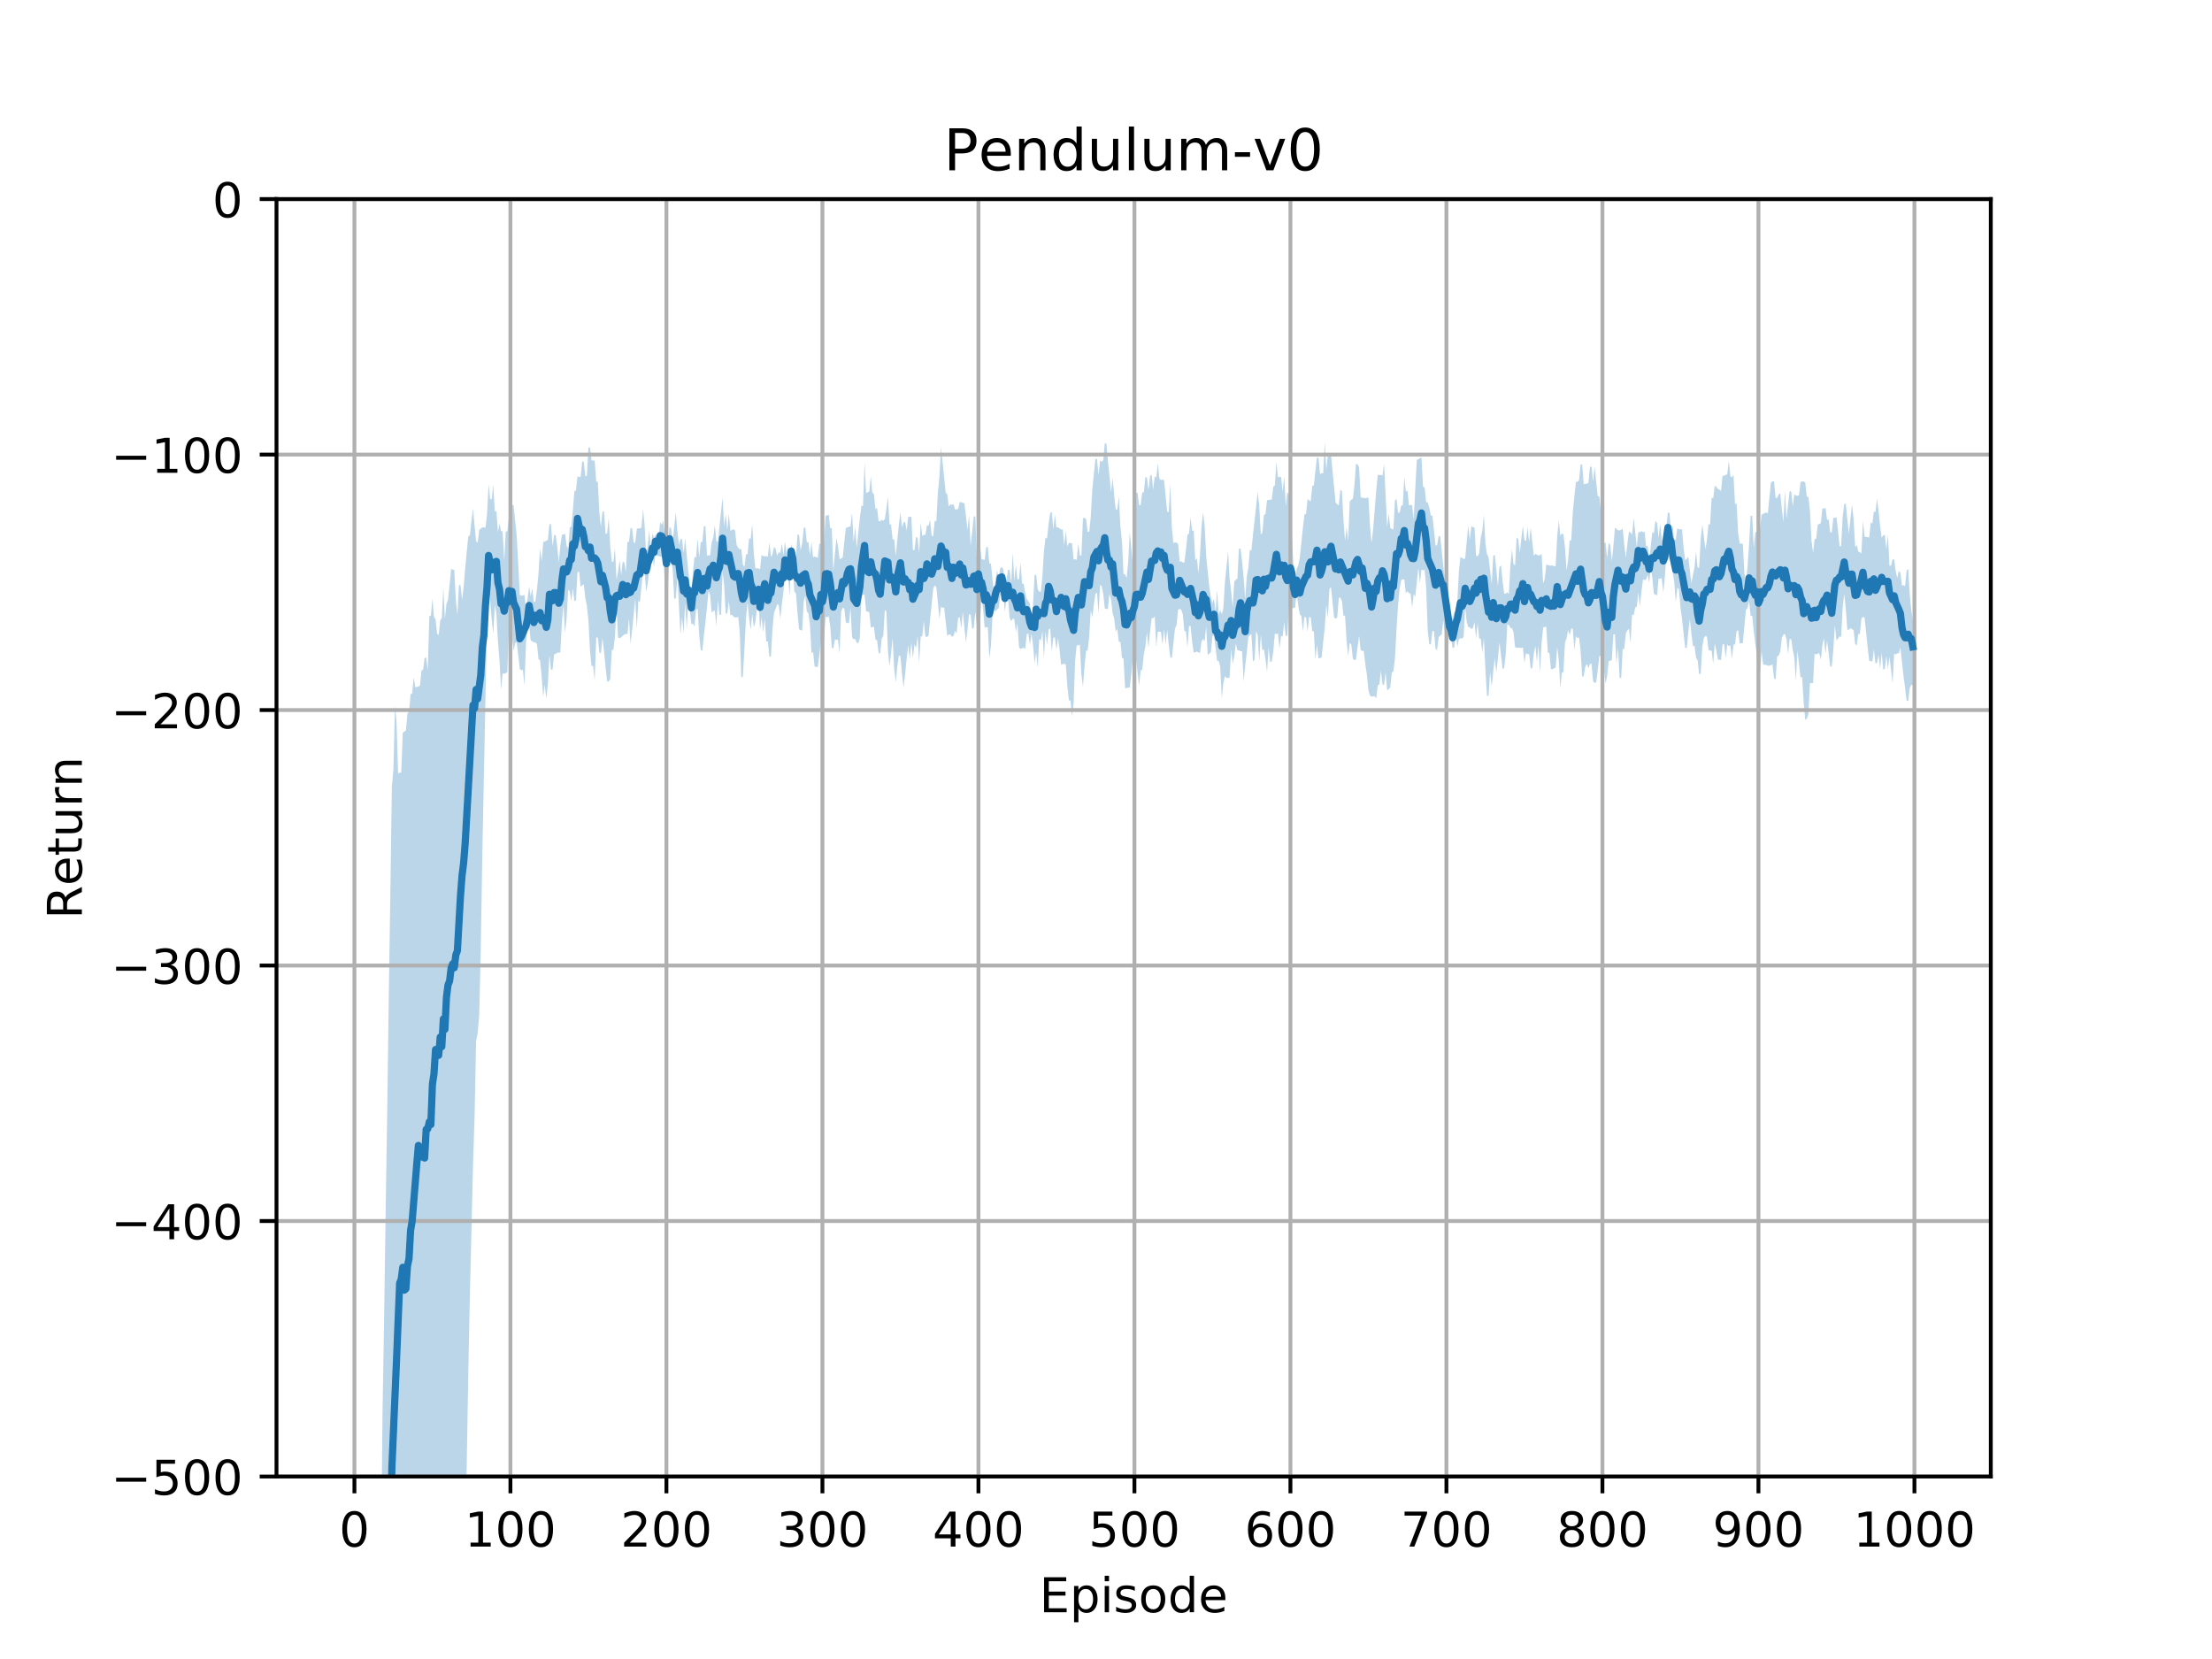 <?xml version="1.0" encoding="utf-8" standalone="no"?>
<!DOCTYPE svg PUBLIC "-//W3C//DTD SVG 1.1//EN"
  "http://www.w3.org/Graphics/SVG/1.1/DTD/svg11.dtd">
<!-- Created with matplotlib (https://matplotlib.org/) -->
<svg height="345.6pt" version="1.1" viewBox="0 0 460.8 345.6" width="460.8pt" xmlns="http://www.w3.org/2000/svg" xmlns:xlink="http://www.w3.org/1999/xlink">
 <defs>
  <style type="text/css">
*{stroke-linecap:butt;stroke-linejoin:round;}
  </style>
 </defs>
 <g id="figure_1">
  <g id="patch_1">
   <path d="M 0 345.6 
L 460.8 345.6 
L 460.8 0 
L 0 0 
z
" style="fill:#ffffff;"/>
  </g>
  <g id="axes_1">
   <g id="patch_2">
    <path d="M 57.6 307.584 
L 414.72 307.584 
L 414.72 41.472 
L 57.6 41.472 
z
" style="fill:#ffffff;"/>
   </g>
   <g id="PolyCollection_1">
    <path clip-path="url(#p2ec0166f7f)" d="M 73.833 875.173 
L 73.833 760.8 
L 74.158 755.328 
L 74.483 750.378 
L 74.808 745.399 
L 75.133 733.921 
L 75.458 702.889 
L 75.783 680.21 
L 76.108 646.417 
L 76.433 615.111 
L 76.758 586.941 
L 77.083 552.424 
L 77.408 522.514 
L 77.732 494.375 
L 78.057 459.407 
L 78.382 429.081 
L 78.707 392.492 
L 79.032 361.439 
L 79.357 327.365 
L 79.682 294.58 
L 80.007 275.251 
L 80.332 252.654 
L 80.657 231.947 
L 80.982 207.864 
L 81.307 186.613 
L 81.632 163.829 
L 81.957 160.272 
L 82.282 147.021 
L 82.607 150.374 
L 82.932 161.132 
L 83.257 160.984 
L 83.582 160.932 
L 83.907 152.664 
L 84.232 152.379 
L 84.557 152.204 
L 84.882 148.61 
L 85.207 148.277 
L 85.532 144.622 
L 85.857 144.467 
L 86.182 141.097 
L 86.507 143.158 
L 86.832 143.098 
L 87.157 143.021 
L 87.482 142.831 
L 87.807 139.624 
L 88.132 139.564 
L 88.457 137.061 
L 88.782 137.006 
L 89.107 139.627 
L 89.432 128.351 
L 89.757 128.287 
L 90.082 124.684 
L 90.407 128.465 
L 90.732 129.03 
L 91.057 131.961 
L 91.382 132.334 
L 91.707 129.193 
L 92.032 128.779 
L 92.357 122.431 
L 92.682 128.908 
L 93.007 125.738 
L 93.331 124.956 
L 93.656 121.786 
L 93.981 118.511 
L 94.306 118.667 
L 94.631 118.712 
L 94.956 124.864 
L 95.281 128.1 
L 95.606 121.859 
L 95.931 121.924 
L 96.256 124.979 
L 96.581 122.307 
L 96.906 118.363 
L 97.231 114.937 
L 97.556 111.724 
L 97.881 111.564 
L 98.206 108.577 
L 98.531 105.914 
L 98.856 109.492 
L 99.181 112.763 
L 99.506 113.1 
L 99.831 110.352 
L 100.156 110.108 
L 100.481 109.872 
L 100.806 109.851 
L 101.131 109.972 
L 101.456 107.249 
L 101.781 100.835 
L 102.106 103.975 
L 102.431 104.005 
L 102.756 100.964 
L 103.081 106.594 
L 103.406 106.457 
L 103.731 110.829 
L 104.056 109.094 
L 104.381 110.625 
L 104.706 110.691 
L 105.031 116.798 
L 105.356 110.725 
L 105.681 110.661 
L 106.006 107.703 
L 106.331 111.505 
L 106.656 105.19 
L 106.981 105.229 
L 107.306 108.349 
L 107.631 111.54 
L 107.956 117.475 
L 108.281 123.954 
L 108.606 124.079 
L 108.931 124.048 
L 109.255 123.929 
L 109.58 127.07 
L 109.905 124.719 
L 110.23 122.171 
L 110.555 124.194 
L 110.88 122.543 
L 111.205 125.424 
L 111.53 125.245 
L 111.855 122.854 
L 112.18 119.455 
L 112.505 114.236 
L 112.83 116.916 
L 113.155 112.952 
L 113.48 112.816 
L 113.805 112.63 
L 114.13 112.478 
L 114.455 109.181 
L 114.78 109.173 
L 115.105 113.792 
L 115.43 111.483 
L 115.755 111.452 
L 116.08 113.833 
L 116.405 117.135 
L 116.73 113.685 
L 117.055 111.407 
L 117.38 111.313 
L 117.705 111.182 
L 118.03 113.663 
L 118.355 114.319 
L 118.68 109.901 
L 119.005 109.662 
L 119.33 106.455 
L 119.655 102.287 
L 119.98 102.187 
L 120.305 99.21 
L 120.63 99.361 
L 120.955 99.339 
L 121.28 96.119 
L 121.605 96.155 
L 121.93 99.159 
L 122.255 99.169 
L 122.58 93.267 
L 122.905 93.191 
L 123.23 95.907 
L 123.555 95.923 
L 123.88 95.934 
L 124.205 100.301 
L 124.53 100.379 
L 124.855 106.727 
L 125.179 109.749 
L 125.504 106.581 
L 125.829 106.527 
L 126.154 111.205 
L 126.479 111.121 
L 126.804 107.885 
L 127.129 113.87 
L 127.454 116.933 
L 127.779 117.098 
L 128.104 114.187 
L 128.429 120.784 
L 128.754 119.067 
L 129.079 116.648 
L 129.404 119.837 
L 129.729 116.924 
L 130.054 117.216 
L 130.379 119.188 
L 130.704 112.853 
L 131.029 112.933 
L 131.354 109.995 
L 131.679 110.048 
L 132.004 113.002 
L 132.329 113.08 
L 132.654 110.179 
L 132.979 110.055 
L 133.304 110.08 
L 133.629 109.862 
L 133.954 106.105 
L 134.279 109.348 
L 134.604 115.462 
L 134.929 113.714 
L 135.254 110.437 
L 135.579 114.145 
L 135.904 111.063 
L 136.229 112.103 
L 136.554 111.344 
L 136.879 111.936 
L 137.204 111.728 
L 137.529 108.808 
L 137.854 109.343 
L 138.179 108.407 
L 138.504 111.573 
L 138.829 111.591 
L 139.154 113.32 
L 139.479 109.723 
L 139.804 110.106 
L 140.129 112.832 
L 140.454 109.638 
L 140.779 106.648 
L 141.103 110.611 
L 141.428 113.498 
L 141.753 112.325 
L 142.078 112.244 
L 142.403 115.204 
L 142.728 112.217 
L 143.053 115.591 
L 143.378 118.953 
L 143.703 121.877 
L 144.028 123.003 
L 144.353 119.014 
L 144.678 116.031 
L 145.003 116.121 
L 145.328 112.153 
L 145.653 116.11 
L 145.978 112.934 
L 146.303 112.892 
L 146.628 109.67 
L 146.953 109.531 
L 147.278 115.791 
L 147.603 115.68 
L 147.928 115.724 
L 148.253 112.98 
L 148.578 112.053 
L 148.903 109.341 
L 149.228 112.71 
L 149.553 112.867 
L 149.878 109.687 
L 150.203 106.62 
L 150.528 103.657 
L 150.853 109.642 
L 151.178 107.137 
L 151.503 110.353 
L 151.828 107.033 
L 152.153 110.542 
L 152.478 110.425 
L 152.803 110.235 
L 153.128 110.544 
L 153.453 113.555 
L 153.778 114.126 
L 154.103 114.444 
L 154.428 114.334 
L 154.753 117.567 
L 155.078 118.117 
L 155.403 115.47 
L 155.728 115.459 
L 156.053 112.124 
L 156.378 112.276 
L 156.703 109.194 
L 157.027 115.169 
L 157.352 118.391 
L 157.677 118.372 
L 158.002 118.405 
L 158.327 118.57 
L 158.652 115.598 
L 158.977 115.817 
L 159.302 115.919 
L 159.627 115.837 
L 159.952 115.991 
L 160.277 112.995 
L 160.602 116.035 
L 160.927 115.468 
L 161.252 113.962 
L 161.577 114.291 
L 161.902 115.789 
L 162.227 114.98 
L 162.552 115.258 
L 162.877 113.212 
L 163.202 115.616 
L 163.527 112.806 
L 163.852 115.193 
L 164.177 113.864 
L 164.502 118.157 
L 164.827 113.215 
L 165.152 115.129 
L 165.477 116.18 
L 165.802 116.197 
L 166.127 111.376 
L 166.452 111.376 
L 166.777 114.654 
L 167.102 113.178 
L 167.427 110.032 
L 167.752 109.81 
L 168.077 112.988 
L 168.402 112.92 
L 168.727 115.642 
L 169.052 112.941 
L 169.377 116.102 
L 169.702 115.913 
L 170.027 116.098 
L 170.352 116.166 
L 170.677 113.276 
L 171.002 113.25 
L 171.327 113.282 
L 171.652 113.305 
L 171.977 107.464 
L 172.302 107.375 
L 172.627 107.186 
L 172.951 110.106 
L 173.276 109.961 
L 173.601 118.908 
L 173.926 115.35 
L 174.251 112.1 
L 174.576 113.791 
L 174.901 116.542 
L 175.226 116.322 
L 175.551 116.139 
L 175.876 112.958 
L 176.201 109.987 
L 176.526 109.871 
L 176.851 109.732 
L 177.176 109.676 
L 177.501 106.714 
L 177.826 113.009 
L 178.151 109.768 
L 178.476 114.112 
L 178.801 110.914 
L 179.126 107.926 
L 179.451 105.363 
L 179.776 105.415 
L 180.101 96.389 
L 180.426 102.775 
L 180.751 102.519 
L 181.076 102.447 
L 181.401 99.229 
L 181.726 102.669 
L 182.051 102.866 
L 182.376 106.071 
L 182.701 105.798 
L 183.026 108.532 
L 183.351 108.615 
L 183.676 108.286 
L 184.001 108.489 
L 184.326 108.133 
L 184.651 105.937 
L 184.976 103.484 
L 185.301 109.207 
L 185.626 109.313 
L 185.951 112.366 
L 186.276 112.347 
L 186.601 115.761 
L 186.926 112.494 
L 187.251 109.338 
L 187.576 106.658 
L 187.901 109.896 
L 188.226 108.85 
L 188.55 108.692 
L 188.875 110.5 
L 189.2 107.68 
L 189.525 107.679 
L 189.85 107.611 
L 190.175 114.632 
L 190.5 114.571 
L 190.825 111.867 
L 191.15 112.039 
L 191.475 115.148 
L 191.8 108.847 
L 192.125 111.648 
L 192.45 111.402 
L 192.775 111.454 
L 193.1 109.42 
L 193.425 109.543 
L 193.75 108.292 
L 194.075 111.584 
L 194.4 111.749 
L 194.725 108.439 
L 195.05 108.646 
L 195.375 102.671 
L 195.7 99.299 
L 196.025 93.101 
L 196.35 96.177 
L 196.675 99.359 
L 197 102.66 
L 197.325 102.957 
L 197.65 105.573 
L 197.975 105.044 
L 198.3 105.183 
L 198.625 105.028 
L 198.95 106.151 
L 199.275 106.091 
L 199.6 106.033 
L 199.925 104.618 
L 200.25 104.602 
L 200.575 104.754 
L 200.9 104.828 
L 201.225 107.556 
L 201.55 110.418 
L 201.875 107.309 
L 202.2 113.707 
L 202.525 110.74 
L 202.85 107.581 
L 203.175 107.585 
L 203.5 116.502 
L 203.825 110.113 
L 204.15 113.366 
L 204.474 116.45 
L 204.799 116.551 
L 205.124 116.643 
L 205.449 113.981 
L 205.774 113.942 
L 206.099 117.479 
L 206.424 117.325 
L 206.749 120.595 
L 207.074 123.522 
L 207.399 120.533 
L 207.724 118.851 
L 208.049 120.434 
L 208.374 118.339 
L 208.699 118.141 
L 209.024 118.611 
L 209.349 122.63 
L 209.674 120.838 
L 209.999 118.675 
L 210.324 118.73 
L 210.649 121.431 
L 210.974 115.147 
L 211.299 120.993 
L 211.624 117.694 
L 211.949 120.692 
L 212.274 120.649 
L 212.599 117.084 
L 212.924 121.611 
L 213.249 121.592 
L 213.574 123.591 
L 213.899 124.827 
L 214.224 125.177 
L 214.549 125.752 
L 214.874 129.029 
L 215.199 125.908 
L 215.524 119.787 
L 215.849 119.7 
L 216.174 122.742 
L 216.499 123.259 
L 216.824 123.253 
L 217.149 120.016 
L 217.474 114.832 
L 217.799 111.999 
L 218.124 112.21 
L 218.449 109.042 
L 218.774 106.896 
L 219.099 106.641 
L 219.424 110.299 
L 219.749 107.225 
L 220.074 109.876 
L 220.398 109.852 
L 220.723 110.052 
L 221.048 110.319 
L 221.373 110.249 
L 221.698 113.537 
L 222.023 110.585 
L 222.348 113.886 
L 222.673 113.058 
L 222.998 113.164 
L 223.323 113.171 
L 223.648 116.574 
L 223.973 116.484 
L 224.298 116.642 
L 224.623 113.207 
L 224.948 115.703 
L 225.273 115.738 
L 225.598 107.943 
L 225.923 107.901 
L 226.248 108.102 
L 226.573 110.776 
L 226.898 110.78 
L 227.223 107.756 
L 227.548 101.899 
L 227.873 98.715 
L 228.198 95.532 
L 228.523 95.649 
L 228.848 98.926 
L 229.173 95.915 
L 229.498 96.197 
L 229.823 95.894 
L 230.148 92.297 
L 230.473 92.414 
L 230.798 96.034 
L 231.123 99.123 
L 231.448 102.515 
L 231.773 99.567 
L 232.098 103.112 
L 232.423 106.111 
L 232.748 106.143 
L 233.073 103.436 
L 233.398 109.705 
L 233.723 112.766 
L 234.048 119.521 
L 234.373 119.66 
L 234.698 120.396 
L 235.023 117.042 
L 235.348 110.854 
L 235.673 114.173 
L 235.998 117.421 
L 236.322 109.118 
L 236.647 102.702 
L 236.972 102.604 
L 237.297 105.226 
L 237.622 105.23 
L 237.947 102.537 
L 238.272 102.591 
L 238.597 99.429 
L 238.922 99.415 
L 239.247 102.093 
L 239.572 99.175 
L 239.897 98.849 
L 240.222 101.983 
L 240.547 99.243 
L 240.872 99.447 
L 241.197 96.561 
L 241.522 99.657 
L 241.847 100.045 
L 242.172 99.882 
L 242.497 99.996 
L 242.822 103.398 
L 243.147 106.596 
L 243.472 106.696 
L 243.797 100.833 
L 244.122 109.941 
L 244.447 113.19 
L 244.772 112.942 
L 245.097 113.073 
L 245.422 113.268 
L 245.747 116.989 
L 246.072 116.937 
L 246.397 117.179 
L 246.722 117.178 
L 247.047 114.649 
L 247.372 111.43 
L 247.697 111.109 
L 248.022 107.805 
L 248.347 110.594 
L 248.672 110.492 
L 248.997 116.751 
L 249.322 116.257 
L 249.647 119.42 
L 249.972 115.863 
L 250.297 109.739 
L 250.622 106.701 
L 250.947 109.523 
L 251.272 115.895 
L 251.597 119.102 
L 251.922 122.248 
L 252.246 124.407 
L 252.571 125.625 
L 252.896 124.691 
L 253.221 127.493 
L 253.546 122.897 
L 253.871 128.014 
L 254.196 127.038 
L 254.521 127.928 
L 254.846 126.725 
L 255.171 121.368 
L 255.496 118.073 
L 255.821 114.831 
L 256.146 120.44 
L 256.471 123.264 
L 256.796 126.457 
L 257.121 121.157 
L 257.446 120.764 
L 257.771 120.559 
L 258.096 114.254 
L 258.421 114.274 
L 258.746 116.961 
L 259.071 120.33 
L 259.396 124.831 
L 259.721 120.127 
L 260.046 118.277 
L 260.371 114.545 
L 260.696 114.643 
L 261.021 111.385 
L 261.346 108.453 
L 261.671 105.483 
L 261.996 102.455 
L 262.321 105.258 
L 262.646 111.382 
L 262.971 110.946 
L 263.296 107.324 
L 263.621 107.083 
L 263.946 104.224 
L 264.271 104.149 
L 264.596 104.078 
L 264.921 104.086 
L 265.246 101.366 
L 265.571 101.148 
L 265.896 96.262 
L 266.221 99.388 
L 266.546 99.394 
L 266.871 99.299 
L 267.196 102.372 
L 267.521 99.202 
L 267.846 105.41 
L 268.17 102.566 
L 268.495 102.937 
L 268.82 105.784 
L 269.145 112.116 
L 269.47 118.403 
L 269.795 121.584 
L 270.12 118.441 
L 270.445 117.806 
L 270.77 116.131 
L 271.095 113.108 
L 271.42 109.91 
L 271.745 107.191 
L 272.07 107.029 
L 272.395 103.98 
L 272.72 104.241 
L 273.045 104.401 
L 273.37 101.191 
L 273.695 101.182 
L 274.02 98.114 
L 274.345 95.267 
L 274.67 95.421 
L 274.995 98.75 
L 275.32 98.551 
L 275.645 98.591 
L 275.97 92.184 
L 276.295 97.793 
L 276.62 94.725 
L 276.945 94.783 
L 277.27 94.788 
L 277.595 98.103 
L 277.92 101.567 
L 278.245 104.718 
L 278.57 105.027 
L 278.895 105.263 
L 279.22 102.06 
L 279.545 102.251 
L 279.87 108.357 
L 280.195 112.652 
L 280.52 109.855 
L 280.845 112.721 
L 281.17 104.485 
L 281.495 104.086 
L 281.82 103.921 
L 282.145 101.205 
L 282.47 96.626 
L 282.795 96.727 
L 283.12 97.271 
L 283.445 103.492 
L 283.769 103.717 
L 284.094 103.675 
L 284.419 103.815 
L 284.744 103.703 
L 285.069 103.638 
L 285.394 109.617 
L 285.719 113.098 
L 286.044 110.319 
L 286.369 106.232 
L 286.694 102.178 
L 287.019 98.905 
L 287.344 98.948 
L 287.669 98.907 
L 287.994 99.141 
L 288.319 96.58 
L 288.644 103.189 
L 288.969 109.794 
L 289.294 106.948 
L 289.619 110.012 
L 289.944 110.171 
L 290.269 110.322 
L 290.594 104.226 
L 290.919 103.939 
L 291.244 106.83 
L 291.569 106.782 
L 291.894 105.347 
L 292.219 105.25 
L 292.544 99.355 
L 292.869 102.47 
L 293.194 102.153 
L 293.519 105.298 
L 293.844 105.174 
L 294.169 105.252 
L 294.494 108.284 
L 294.819 101.911 
L 295.144 95.841 
L 295.469 95.639 
L 295.794 95.457 
L 296.119 95.34 
L 296.444 101.437 
L 296.769 101.542 
L 297.094 104.668 
L 297.419 104.612 
L 297.744 105.749 
L 298.069 107.43 
L 298.394 107.417 
L 298.719 110.415 
L 299.044 113.569 
L 299.369 113.641 
L 299.693 111.671 
L 300.018 111.751 
L 300.343 114.755 
L 300.668 117.948 
L 300.993 120.798 
L 301.318 123.398 
L 301.643 126.067 
L 301.968 128.785 
L 302.293 128.869 
L 302.618 128.853 
L 302.943 127.493 
L 303.268 127.413 
L 303.593 125.094 
L 303.918 118.921 
L 304.243 116.023 
L 304.568 116.242 
L 304.893 116.419 
L 305.218 116.405 
L 305.543 112.825 
L 305.868 109.478 
L 306.193 112.489 
L 306.518 109.599 
L 306.843 109.809 
L 307.168 109.889 
L 307.493 115.781 
L 307.818 115.863 
L 308.143 115.292 
L 308.468 112.063 
L 308.793 110.543 
L 309.118 107.214 
L 309.443 113.274 
L 309.768 115.45 
L 310.093 116.108 
L 310.418 118.8 
L 310.743 121.698 
L 311.068 115.786 
L 311.393 115.589 
L 311.718 118.782 
L 312.043 122.1 
L 312.368 118.077 
L 312.693 117.803 
L 313.018 121.131 
L 313.343 123.644 
L 313.668 123.661 
L 313.993 123.388 
L 314.318 123.78 
L 314.643 117.731 
L 314.968 114.463 
L 315.293 117.464 
L 315.617 117.804 
L 315.942 112.015 
L 316.267 112.244 
L 316.592 115.161 
L 316.917 112.21 
L 317.242 109.519 
L 317.567 112.506 
L 317.892 112.7 
L 318.217 109.851 
L 318.542 112.967 
L 318.867 109.885 
L 319.192 112.778 
L 319.517 115.789 
L 319.842 115.341 
L 320.167 115.571 
L 320.492 115.725 
L 320.817 115.666 
L 321.142 115.397 
L 321.467 121.557 
L 321.792 120.614 
L 322.117 117.652 
L 322.442 117.643 
L 322.767 117.808 
L 323.092 117.823 
L 323.417 117.777 
L 323.742 118.012 
L 324.067 117.894 
L 324.392 111.798 
L 324.717 108.422 
L 325.042 111.584 
L 325.367 111.146 
L 325.692 111.278 
L 326.017 114.083 
L 326.342 118.823 
L 326.667 116.657 
L 326.992 112.518 
L 327.317 112.627 
L 327.642 106.703 
L 327.967 103.387 
L 328.292 100.401 
L 328.617 100.353 
L 328.942 100.038 
L 329.267 96.74 
L 329.592 96.775 
L 329.917 100.871 
L 330.242 100.792 
L 330.567 100.749 
L 330.892 100.618 
L 331.217 97.238 
L 331.541 97.232 
L 331.866 100.379 
L 332.191 97.165 
L 332.516 100.399 
L 332.841 103.366 
L 333.166 103.424 
L 333.491 106.487 
L 333.816 109.934 
L 334.141 113.065 
L 334.466 113.085 
L 334.791 116.199 
L 335.116 113.099 
L 335.441 113.492 
L 335.766 116.852 
L 336.091 113.856 
L 336.416 109.958 
L 336.741 110.136 
L 337.066 110.492 
L 337.391 110.463 
L 337.716 110.405 
L 338.041 110.084 
L 338.366 113.554 
L 338.691 116.198 
L 339.016 113.27 
L 339.341 110.778 
L 339.666 110.914 
L 339.991 111.384 
L 340.316 107.898 
L 340.641 110.794 
L 340.966 113.94 
L 341.291 110.835 
L 341.616 110.895 
L 341.941 110.627 
L 342.266 110.899 
L 342.591 110.721 
L 342.916 113.809 
L 343.241 113.654 
L 343.566 116.27 
L 343.891 113.723 
L 344.216 110.772 
L 344.541 111.115 
L 344.866 108.431 
L 345.191 108.945 
L 345.516 111.986 
L 345.841 109.139 
L 346.166 112.149 
L 346.491 113.04 
L 346.816 112.592 
L 347.141 109.544 
L 347.465 106.727 
L 347.79 106.924 
L 348.115 110.712 
L 348.44 109.49 
L 348.765 112.481 
L 349.09 112.435 
L 349.415 110.065 
L 349.74 110.236 
L 350.065 110.283 
L 350.39 110.221 
L 350.715 114.036 
L 351.04 116.663 
L 351.365 116.451 
L 351.69 115.937 
L 352.015 118.641 
L 352.34 121.471 
L 352.665 119.821 
L 352.99 118.167 
L 353.315 114.86 
L 353.64 118.227 
L 353.965 118.28 
L 354.29 112.252 
L 354.615 109.215 
L 354.94 111.736 
L 355.265 114.453 
L 355.59 112.496 
L 355.915 109.15 
L 356.24 109.303 
L 356.565 103.683 
L 356.89 103.8 
L 357.215 101.179 
L 357.54 101.434 
L 357.865 101.86 
L 358.19 101.995 
L 358.515 102.277 
L 358.84 99.079 
L 359.165 99.121 
L 359.49 98.947 
L 359.815 98.801 
L 360.14 96.004 
L 360.465 99.214 
L 360.79 99.412 
L 361.115 98.944 
L 361.44 105.016 
L 361.765 104.88 
L 362.09 111.059 
L 362.415 113.226 
L 362.74 113.245 
L 363.065 113.284 
L 363.389 119.469 
L 363.714 121.302 
L 364.039 118.196 
L 364.364 113.308 
L 364.689 107.441 
L 365.014 107.477 
L 365.339 114.069 
L 365.664 110.828 
L 365.989 110.778 
L 366.314 113.827 
L 366.639 110.298 
L 366.964 107.205 
L 367.289 107.074 
L 367.614 106.868 
L 367.939 106.775 
L 368.264 106.919 
L 368.589 103.757 
L 368.914 100.521 
L 369.239 100.282 
L 369.564 100.27 
L 369.889 103.707 
L 370.214 103.727 
L 370.539 102.971 
L 370.864 102.769 
L 371.189 106.044 
L 371.514 108.712 
L 371.839 102.115 
L 372.164 108.102 
L 372.489 105.099 
L 372.814 102.306 
L 373.139 102.392 
L 373.464 105.5 
L 373.789 102.999 
L 374.114 103.189 
L 374.439 103.288 
L 374.764 103.215 
L 375.089 100.395 
L 375.414 100.293 
L 375.739 100.312 
L 376.064 100.483 
L 376.389 103.527 
L 376.714 103.426 
L 377.039 106.341 
L 377.364 112.591 
L 377.689 115.115 
L 378.014 112.324 
L 378.339 112.248 
L 378.664 109.304 
L 378.989 109.131 
L 379.313 109.007 
L 379.638 105.879 
L 379.963 105.996 
L 380.288 105.719 
L 380.613 108.366 
L 380.938 108.16 
L 381.263 110.851 
L 381.588 110.947 
L 381.913 107.895 
L 382.238 107.887 
L 382.563 107.725 
L 382.888 110.512 
L 383.213 113.787 
L 383.538 113.768 
L 383.863 107.641 
L 384.188 104.979 
L 384.513 104.913 
L 384.838 108.248 
L 385.163 111.224 
L 385.488 107.958 
L 385.813 105.092 
L 386.138 108.127 
L 386.463 113.944 
L 386.788 113.543 
L 387.113 114.893 
L 387.438 115.032 
L 387.763 115.3 
L 388.088 108.467 
L 388.413 111.773 
L 388.738 111.886 
L 389.063 111.883 
L 389.388 111.973 
L 389.713 108.786 
L 390.038 109.108 
L 390.363 106.495 
L 390.688 106.7 
L 391.013 103.833 
L 391.338 106.445 
L 391.663 109.576 
L 391.988 112.046 
L 392.313 111.512 
L 392.638 111.422 
L 392.963 114.372 
L 393.288 111.393 
L 393.613 117.86 
L 393.938 117.836 
L 394.263 116.515 
L 394.588 116.531 
L 394.912 119.06 
L 395.237 120.419 
L 395.562 118.996 
L 395.887 119.281 
L 396.212 121.992 
L 396.537 121.903 
L 396.862 122.125 
L 397.187 118.777 
L 397.512 118.536 
L 397.837 123.867 
L 398.162 127.165 
L 398.487 129.357 
L 398.487 142.801 
L 398.487 142.801 
L 398.162 142.634 
L 397.837 143.298 
L 397.512 146.009 
L 397.187 146.001 
L 396.862 143.285 
L 396.537 140.834 
L 396.212 137.934 
L 395.887 134.869 
L 395.562 136.101 
L 395.237 136.102 
L 394.912 136.329 
L 394.588 136.219 
L 394.263 142.366 
L 393.938 139.612 
L 393.613 136.849 
L 393.288 139.344 
L 392.963 136.609 
L 392.638 139.369 
L 392.313 139.473 
L 391.988 135.991 
L 391.663 139.328 
L 391.338 136.441 
L 391.013 138.128 
L 390.688 138.185 
L 390.363 135.302 
L 390.038 137.839 
L 389.713 137.691 
L 389.388 137.703 
L 389.063 134.86 
L 388.738 131.675 
L 388.413 128.593 
L 388.088 128.522 
L 387.763 128.897 
L 387.438 132.083 
L 387.113 132.069 
L 386.788 134.456 
L 386.463 134.176 
L 386.138 131.286 
L 385.813 131.062 
L 385.488 130.857 
L 385.163 131.149 
L 384.838 131.234 
L 384.513 126.853 
L 384.188 123.714 
L 383.863 126.605 
L 383.538 132.683 
L 383.213 132.58 
L 382.888 133.045 
L 382.563 133.373 
L 382.238 130.213 
L 381.913 135.42 
L 381.588 138.825 
L 381.263 138.891 
L 380.938 136.008 
L 380.613 133.448 
L 380.288 136.2 
L 379.963 132.928 
L 379.638 134.381 
L 379.313 137.447 
L 378.989 136.139 
L 378.664 136.094 
L 378.339 136.377 
L 378.014 136.132 
L 377.689 142.321 
L 377.364 142.298 
L 377.039 142.335 
L 376.714 148.838 
L 376.389 149.748 
L 376.064 149.975 
L 375.739 146.381 
L 375.414 141.026 
L 375.089 141.157 
L 374.764 138.351 
L 374.439 135.538 
L 374.114 141.817 
L 373.789 136.979 
L 373.464 135.376 
L 373.139 133.14 
L 372.814 133.108 
L 372.489 136.261 
L 372.164 133.194 
L 371.839 132.051 
L 371.514 132.213 
L 371.189 132.929 
L 370.864 135.719 
L 370.539 136.591 
L 370.214 136.726 
L 369.889 141.576 
L 369.564 141.279 
L 369.239 138.406 
L 368.914 138.577 
L 368.589 138.693 
L 368.264 138.647 
L 367.939 138.539 
L 367.614 138.478 
L 367.289 138.48 
L 366.964 135.706 
L 366.639 140.288 
L 366.314 140.026 
L 365.989 136.614 
L 365.664 134.114 
L 365.339 131.514 
L 365.014 128.299 
L 364.689 128.288 
L 364.364 125.303 
L 364.039 126.664 
L 363.714 127.014 
L 363.389 130.364 
L 363.065 133.991 
L 362.74 133.999 
L 362.415 134.04 
L 362.09 131.288 
L 361.765 131.463 
L 361.44 134.235 
L 361.115 134.28 
L 360.79 137.3 
L 360.465 134.414 
L 360.14 134.626 
L 359.815 134.248 
L 359.49 137.053 
L 359.165 134.155 
L 358.84 134.296 
L 358.515 137.525 
L 358.19 137.429 
L 357.865 137.397 
L 357.54 135.54 
L 357.215 134.069 
L 356.89 138.343 
L 356.565 135.533 
L 356.24 135.533 
L 355.915 135.407 
L 355.59 132.639 
L 355.265 132.48 
L 354.94 132.926 
L 354.615 134.684 
L 354.29 140.366 
L 353.965 140.447 
L 353.64 137.481 
L 353.315 137.048 
L 352.99 134.492 
L 352.665 134.645 
L 352.34 131.848 
L 352.015 128.95 
L 351.69 131.872 
L 351.365 135.055 
L 351.04 134.901 
L 350.715 131.88 
L 350.39 128.891 
L 350.065 126.44 
L 349.74 122.649 
L 349.415 122.499 
L 349.09 125.438 
L 348.765 121.118 
L 348.44 119.247 
L 348.115 115.517 
L 347.79 115.561 
L 347.465 112.46 
L 347.141 115.597 
L 346.816 120.217 
L 346.491 123.452 
L 346.166 120.395 
L 345.841 120.55 
L 345.516 120.555 
L 345.191 123.998 
L 344.866 123.894 
L 344.541 123.675 
L 344.216 120.495 
L 343.891 118.176 
L 343.566 121.393 
L 343.241 119.788 
L 342.916 120.706 
L 342.591 120.828 
L 342.266 120.697 
L 341.941 123.275 
L 341.616 126.339 
L 341.291 123.411 
L 340.966 126.411 
L 340.641 126.549 
L 340.316 128.173 
L 339.991 127.984 
L 339.666 133.968 
L 339.341 130.998 
L 339.016 131.295 
L 338.691 131.999 
L 338.366 135.184 
L 338.041 135.235 
L 337.716 141.317 
L 337.391 141.135 
L 337.066 134.932 
L 336.741 138.243 
L 336.416 132.119 
L 336.091 132.149 
L 335.766 137.496 
L 335.441 137.628 
L 335.116 137.716 
L 334.791 140.906 
L 334.466 142.411 
L 334.141 139.52 
L 333.816 133.859 
L 333.491 136.629 
L 333.166 136.728 
L 332.841 139.593 
L 332.516 142.134 
L 332.191 142.276 
L 331.866 141.878 
L 331.541 138.228 
L 331.217 138.309 
L 330.892 139.22 
L 330.567 138.286 
L 330.242 138.919 
L 329.917 140.857 
L 329.592 140.956 
L 329.267 135.638 
L 328.942 132.77 
L 328.617 132.934 
L 328.292 132.535 
L 327.967 135.387 
L 327.642 130.957 
L 327.317 130.954 
L 326.992 132.317 
L 326.667 131.229 
L 326.342 132.966 
L 326.017 133.831 
L 325.692 139.951 
L 325.367 140.159 
L 325.042 143.361 
L 324.717 137.438 
L 324.392 134.851 
L 324.067 139.093 
L 323.742 139.197 
L 323.417 139.4 
L 323.092 139.449 
L 322.767 136.023 
L 322.442 135.988 
L 322.117 130.573 
L 321.792 130.584 
L 321.467 130.753 
L 321.142 133.882 
L 320.817 140.174 
L 320.492 134.448 
L 320.167 137.874 
L 319.842 134.549 
L 319.517 136.182 
L 319.192 139.234 
L 318.867 139.181 
L 318.542 136.265 
L 318.217 136.272 
L 317.892 136.065 
L 317.567 138.109 
L 317.242 134.887 
L 316.917 134.995 
L 316.592 134.943 
L 316.267 134.925 
L 315.942 134.962 
L 315.617 134.784 
L 315.293 131.675 
L 314.968 130.866 
L 314.643 130.822 
L 314.318 130.168 
L 313.993 130.158 
L 313.668 136.394 
L 313.343 139.172 
L 313.018 139.363 
L 312.693 136.575 
L 312.368 133.807 
L 312.043 137.058 
L 311.718 140.174 
L 311.393 137.088 
L 311.068 139.916 
L 310.743 143.096 
L 310.418 139.988 
L 310.093 144.867 
L 309.768 145.036 
L 309.443 139.635 
L 309.118 132.97 
L 308.793 135.948 
L 308.468 132.99 
L 308.143 133.078 
L 307.818 129.862 
L 307.493 133.028 
L 307.168 129.567 
L 306.843 130.809 
L 306.518 131.056 
L 306.193 130.671 
L 305.868 130.639 
L 305.543 129.536 
L 305.218 126.509 
L 304.893 132.706 
L 304.568 132.996 
L 304.243 132.986 
L 303.918 133.131 
L 303.593 134.774 
L 303.268 131.942 
L 302.943 134.894 
L 302.618 135.001 
L 302.293 133.216 
L 301.968 132.361 
L 301.643 132.488 
L 301.318 128.951 
L 300.993 131.86 
L 300.668 129.136 
L 300.343 132.136 
L 300.018 132.418 
L 299.693 132.742 
L 299.369 135.426 
L 299.044 135.136 
L 298.719 131.476 
L 298.394 131.459 
L 298.069 134.226 
L 297.744 134.238 
L 297.419 131.427 
L 297.094 122.312 
L 296.769 118.728 
L 296.444 118.785 
L 296.119 118.638 
L 295.794 121.482 
L 295.469 118.253 
L 295.144 121.249 
L 294.819 124.348 
L 294.494 123.721 
L 294.169 126.551 
L 293.844 123.632 
L 293.519 123.58 
L 293.194 123.141 
L 292.869 123.629 
L 292.544 120.708 
L 292.219 120.694 
L 291.894 120.859 
L 291.569 122.624 
L 291.244 126.072 
L 290.919 131.068 
L 290.594 137.117 
L 290.269 139.853 
L 289.944 140.096 
L 289.619 143.188 
L 289.294 143.574 
L 288.969 143.797 
L 288.644 140.089 
L 288.319 142.714 
L 287.994 142.583 
L 287.669 139.73 
L 287.344 142.597 
L 287.019 142.717 
L 286.694 145.491 
L 286.369 145.036 
L 286.044 145.044 
L 285.719 145.124 
L 285.394 144.922 
L 285.069 143.77 
L 284.744 140.559 
L 284.419 138.373 
L 284.094 135.575 
L 283.769 135.62 
L 283.445 135.425 
L 283.12 132.47 
L 282.795 134.921 
L 282.47 137.423 
L 282.145 137.532 
L 281.82 137.18 
L 281.495 134.232 
L 281.17 133.959 
L 280.845 136.651 
L 280.52 133.537 
L 280.195 128.266 
L 279.87 128.262 
L 279.545 125.207 
L 279.22 124.438 
L 278.895 124.576 
L 278.57 128.632 
L 278.245 128.879 
L 277.92 128.655 
L 277.595 125.48 
L 277.27 122.349 
L 276.945 122.635 
L 276.62 128.666 
L 276.295 126.047 
L 275.97 130.757 
L 275.645 133.701 
L 275.32 136.961 
L 274.995 137.078 
L 274.67 137.169 
L 274.345 134.314 
L 274.02 137.406 
L 273.695 131.48 
L 273.37 131.531 
L 273.045 128.608 
L 272.72 128.53 
L 272.395 131.624 
L 272.07 128.576 
L 271.745 128.496 
L 271.42 131.487 
L 271.095 128.357 
L 270.77 127.975 
L 270.445 126.138 
L 270.12 123.389 
L 269.795 126.627 
L 269.47 126.62 
L 269.145 126.761 
L 268.82 126.808 
L 268.495 126.849 
L 268.17 132.444 
L 267.846 132.484 
L 267.521 129.602 
L 267.196 132.577 
L 266.871 132.484 
L 266.546 135.063 
L 266.221 131.957 
L 265.896 132.099 
L 265.571 131.985 
L 265.246 135.741 
L 264.921 137.823 
L 264.596 137.92 
L 264.271 134.863 
L 263.946 139.997 
L 263.621 137.291 
L 263.296 135.242 
L 262.971 135.51 
L 262.646 132.238 
L 262.321 137.893 
L 261.996 132.275 
L 261.671 131.542 
L 261.346 137.435 
L 261.021 137.829 
L 260.696 132.086 
L 260.371 132.31 
L 260.046 132.675 
L 259.721 136.012 
L 259.396 138.701 
L 259.071 141.937 
L 258.746 135.645 
L 258.421 135.665 
L 258.096 135.471 
L 257.771 135.479 
L 257.446 134.066 
L 257.121 136.784 
L 256.796 138.334 
L 256.471 135.196 
L 256.146 141.138 
L 255.821 141.231 
L 255.496 141.232 
L 255.171 140.827 
L 254.846 142.313 
L 254.521 145.429 
L 254.196 138.913 
L 253.871 137.636 
L 253.546 137.696 
L 253.221 134.978 
L 252.896 132.44 
L 252.571 132.499 
L 252.246 135.869 
L 251.922 136.162 
L 251.597 136.458 
L 251.272 130.498 
L 250.947 133.571 
L 250.622 133.117 
L 250.297 133.595 
L 249.972 136.101 
L 249.647 135.883 
L 249.322 135.728 
L 248.997 135.869 
L 248.672 135.981 
L 248.347 133.658 
L 248.022 130.482 
L 247.697 130.379 
L 247.372 134.89 
L 247.047 131.551 
L 246.722 131.41 
L 246.397 127.955 
L 246.072 127.02 
L 245.747 126.846 
L 245.422 126.981 
L 245.097 130.254 
L 244.772 130.919 
L 244.447 133.951 
L 244.122 137.024 
L 243.797 136.976 
L 243.472 134.339 
L 243.147 131.162 
L 242.822 134.24 
L 242.497 131.021 
L 242.172 134.269 
L 241.847 131.649 
L 241.522 131.562 
L 241.197 131.599 
L 240.872 134.772 
L 240.547 128.417 
L 240.222 128.781 
L 239.897 128.794 
L 239.572 131.625 
L 239.247 134.929 
L 238.922 131.753 
L 238.597 134.675 
L 238.272 136.367 
L 237.947 139.53 
L 237.622 139.632 
L 237.297 142.885 
L 236.972 140.04 
L 236.647 137.46 
L 236.322 140.571 
L 235.998 137.362 
L 235.673 140.355 
L 235.348 143.265 
L 235.023 143.203 
L 234.698 143.39 
L 234.373 143.303 
L 234.048 137.146 
L 233.723 137.055 
L 233.398 133.722 
L 233.073 133.717 
L 232.748 130.972 
L 232.423 131.6 
L 232.098 128.801 
L 231.773 127.743 
L 231.448 124.869 
L 231.123 123.676 
L 230.798 126.878 
L 230.473 126.857 
L 230.148 126.76 
L 229.823 123.717 
L 229.498 122.102 
L 229.173 121.803 
L 228.848 127.806 
L 228.523 123.482 
L 228.198 123.688 
L 227.873 125.942 
L 227.548 128.563 
L 227.223 127.142 
L 226.898 132.644 
L 226.573 135.541 
L 226.248 135.532 
L 225.923 138.854 
L 225.598 143.096 
L 225.273 140.52 
L 224.948 134.263 
L 224.623 134.443 
L 224.298 134.421 
L 223.973 137.617 
L 223.648 146.543 
L 223.323 149.188 
L 222.998 145.917 
L 222.673 145.925 
L 222.348 142.951 
L 222.023 138.43 
L 221.698 138.258 
L 221.373 138.352 
L 221.048 138.507 
L 220.723 135.288 
L 220.398 132.924 
L 220.074 135.375 
L 219.749 132.781 
L 219.424 132.828 
L 219.099 135.692 
L 218.774 130.956 
L 218.449 131.139 
L 218.124 134.369 
L 217.799 131.512 
L 217.474 137.134 
L 217.149 131.489 
L 216.824 133.468 
L 216.499 133.101 
L 216.174 139.091 
L 215.849 135.936 
L 215.524 138.161 
L 215.199 134.404 
L 214.874 131.963 
L 214.549 134.352 
L 214.224 131.978 
L 213.899 132.094 
L 213.574 135.215 
L 213.249 134.907 
L 212.924 135.059 
L 212.599 135.185 
L 212.274 134.817 
L 211.949 129.845 
L 211.624 131.657 
L 211.299 128.949 
L 210.974 128.878 
L 210.649 129.41 
L 210.324 128.709 
L 209.999 124.823 
L 209.674 124.407 
L 209.349 127.453 
L 209.024 124.267 
L 208.699 123.922 
L 208.374 123.946 
L 208.049 126.726 
L 207.724 126.926 
L 207.399 127.353 
L 207.074 127.106 
L 206.749 128.485 
L 206.424 134.603 
L 206.099 137.116 
L 205.774 130.635 
L 205.449 130.672 
L 205.124 130.78 
L 204.799 127.005 
L 204.474 124.194 
L 204.15 130.31 
L 203.825 127.271 
L 203.5 130.411 
L 203.175 127.428 
L 202.85 130.838 
L 202.525 130.995 
L 202.2 128.099 
L 201.875 127.925 
L 201.55 131.016 
L 201.225 133.877 
L 200.9 130.721 
L 200.575 127.467 
L 200.25 130.905 
L 199.925 128.576 
L 199.6 128.723 
L 199.275 131.98 
L 198.95 131.4 
L 198.625 132.499 
L 198.3 132.652 
L 197.975 132.168 
L 197.65 132.186 
L 197.325 132.44 
L 197 129.467 
L 196.675 126.484 
L 196.35 126.687 
L 196.025 126.316 
L 195.7 128.981 
L 195.375 125.476 
L 195.05 122.309 
L 194.725 121.951 
L 194.4 122.606 
L 194.075 125.949 
L 193.75 129.072 
L 193.425 132.429 
L 193.1 132.679 
L 192.775 132.624 
L 192.45 129.352 
L 192.125 132.566 
L 191.8 132.579 
L 191.475 138.119 
L 191.15 132.438 
L 190.825 135.055 
L 190.5 134.176 
L 190.175 137.083 
L 189.85 133.847 
L 189.525 137.245 
L 189.2 134.452 
L 188.875 137.118 
L 188.55 140.43 
L 188.226 143.259 
L 187.901 140.4 
L 187.576 136.67 
L 187.251 136.539 
L 186.926 138.828 
L 186.601 142.141 
L 186.276 139.396 
L 185.951 132.918 
L 185.626 136.065 
L 185.301 138.824 
L 184.976 135.575 
L 184.651 127.384 
L 184.326 127.06 
L 184.001 132.475 
L 183.676 133.003 
L 183.351 136.189 
L 183.026 135.953 
L 182.701 133.326 
L 182.376 133.276 
L 182.051 130.525 
L 181.726 130.649 
L 181.401 130.686 
L 181.076 127.503 
L 180.751 127.407 
L 180.426 127.371 
L 180.101 123.871 
L 179.776 123.909 
L 179.451 124.126 
L 179.126 132.873 
L 178.801 133.979 
L 178.476 133.905 
L 178.151 133.08 
L 177.826 133.204 
L 177.501 132.732 
L 177.176 126.644 
L 176.851 129.818 
L 176.526 129.795 
L 176.201 129.664 
L 175.876 126.746 
L 175.551 126.602 
L 175.226 127.417 
L 174.901 136.05 
L 174.576 133.284 
L 174.251 133.296 
L 173.926 133.2 
L 173.601 135.109 
L 173.276 134.872 
L 172.951 130.491 
L 172.627 128.334 
L 172.302 128.603 
L 171.977 128.45 
L 171.652 133.566 
L 171.327 136.695 
L 171.002 133.585 
L 170.677 136.52 
L 170.352 139.049 
L 170.027 138.877 
L 169.702 138.89 
L 169.377 135.816 
L 169.052 136.113 
L 168.727 130.161 
L 168.402 127.735 
L 168.077 127.407 
L 167.752 124.038 
L 167.427 125.309 
L 167.102 131.386 
L 166.777 131.253 
L 166.452 131.085 
L 166.127 127.619 
L 165.802 123.575 
L 165.477 123.303 
L 165.152 118.344 
L 164.827 115.569 
L 164.502 124.217 
L 164.177 120.003 
L 163.852 119.911 
L 163.527 119.609 
L 163.202 123.333 
L 162.877 125.8 
L 162.552 128.941 
L 162.227 126.036 
L 161.902 125.869 
L 161.577 126.806 
L 161.252 127.611 
L 160.927 130.803 
L 160.602 136.751 
L 160.277 136.809 
L 159.952 133.611 
L 159.627 133.626 
L 159.302 128.888 
L 158.977 131.711 
L 158.652 128.586 
L 158.327 131.299 
L 158.002 124.673 
L 157.677 126.855 
L 157.352 129.647 
L 157.027 130.67 
L 156.703 127.87 
L 156.378 131.233 
L 156.053 128.757 
L 155.728 125.47 
L 155.403 128.827 
L 155.078 135.072 
L 154.753 140.934 
L 154.428 141.141 
L 154.103 131.685 
L 153.778 128.505 
L 153.453 128.625 
L 153.128 128.619 
L 152.803 128.473 
L 152.478 128.029 
L 152.153 128.22 
L 151.828 125.229 
L 151.503 127.826 
L 151.178 127.811 
L 150.853 121.88 
L 150.528 118.966 
L 150.203 128.043 
L 149.878 128.132 
L 149.553 125.001 
L 149.228 130.362 
L 148.903 127.166 
L 148.578 127.309 
L 148.253 127.59 
L 147.928 123.909 
L 147.603 123.062 
L 147.278 126.558 
L 146.953 129.558 
L 146.628 132.415 
L 146.303 135.522 
L 145.978 135.464 
L 145.653 132.277 
L 145.328 126.774 
L 145.003 127.02 
L 144.678 130.516 
L 144.353 129.885 
L 144.028 130.069 
L 143.703 127.288 
L 143.378 125.293 
L 143.053 131.026 
L 142.728 125.736 
L 142.403 131.89 
L 142.078 128.636 
L 141.753 132.19 
L 141.428 126.104 
L 141.103 120.142 
L 140.779 124.688 
L 140.454 124.704 
L 140.129 118.619 
L 139.804 116.379 
L 139.479 115.608 
L 139.154 121.869 
L 138.829 121.769 
L 138.504 121.394 
L 138.179 116.167 
L 137.854 116.017 
L 137.529 115.933 
L 137.204 115.815 
L 136.879 115.813 
L 136.554 114.822 
L 136.229 118.201 
L 135.904 115.388 
L 135.579 118.492 
L 135.254 118.822 
L 134.929 121.625 
L 134.604 123.257 
L 134.279 118.718 
L 133.954 118.817 
L 133.629 122.192 
L 133.304 125.42 
L 132.979 125.202 
L 132.654 131 
L 132.329 124.828 
L 132.004 128.023 
L 131.679 131.348 
L 131.354 134.196 
L 131.029 128.804 
L 130.704 132.086 
L 130.379 132.051 
L 130.054 132.16 
L 129.729 132.426 
L 129.404 132.779 
L 129.079 132.935 
L 128.754 132.841 
L 128.429 126.696 
L 128.104 132.634 
L 127.779 135.39 
L 127.454 135.346 
L 127.129 141.387 
L 126.804 141.974 
L 126.479 141.978 
L 126.154 139.011 
L 125.829 135.748 
L 125.504 132.909 
L 125.179 136.126 
L 124.855 135.926 
L 124.53 132.829 
L 124.205 132.786 
L 123.88 141.854 
L 123.555 138.679 
L 123.23 138.77 
L 122.905 135.487 
L 122.58 129.31 
L 122.255 126.155 
L 121.93 124.567 
L 121.605 121.692 
L 121.28 121.96 
L 120.955 122.181 
L 120.63 119.061 
L 120.305 119.185 
L 119.98 125.05 
L 119.655 125.252 
L 119.33 122.532 
L 119.005 125.229 
L 118.68 123.074 
L 118.355 123.005 
L 118.03 128.903 
L 117.705 131.868 
L 117.38 126.072 
L 117.055 129.585 
L 116.73 135.905 
L 116.405 135.985 
L 116.08 135.936 
L 115.755 136.233 
L 115.43 136.307 
L 115.105 139.48 
L 114.78 139.55 
L 114.455 136.465 
L 114.13 142.495 
L 113.805 145.621 
L 113.48 142.606 
L 113.155 145.18 
L 112.83 140.84 
L 112.505 137.558 
L 112.18 137.31 
L 111.855 134.133 
L 111.53 133.84 
L 111.205 133.829 
L 110.88 133.582 
L 110.555 133.464 
L 110.23 130.372 
L 109.905 130.779 
L 109.58 133.823 
L 109.255 142.823 
L 108.931 139.563 
L 108.606 139.615 
L 108.281 139.385 
L 107.956 136.486 
L 107.631 133.791 
L 107.306 134.01 
L 106.981 135.668 
L 106.656 132.355 
L 106.331 128.648 
L 106.006 131.361 
L 105.681 140.072 
L 105.356 140.214 
L 105.031 140.339 
L 104.706 140.315 
L 104.381 143.679 
L 104.056 137.582 
L 103.731 133.597 
L 103.406 127.921 
L 103.081 125.998 
L 102.756 132.072 
L 102.431 129.123 
L 102.106 124.985 
L 101.781 122.515 
L 101.456 129.613 
L 101.131 145.55 
L 100.806 161.605 
L 100.481 177.66 
L 100.156 197.624 
L 99.831 211.484 
L 99.506 215.211 
L 99.181 216.811 
L 98.856 232.859 
L 98.531 242.923 
L 98.206 256.709 
L 97.881 269.76 
L 97.556 286.071 
L 97.231 305.07 
L 96.906 325.005 
L 96.581 332.205 
L 96.256 339.756 
L 95.931 359.37 
L 95.606 378.228 
L 95.281 391.861 
L 94.956 401.377 
L 94.631 409.586 
L 94.306 406.966 
L 93.981 413.723 
L 93.656 421.081 
L 93.331 423.79 
L 93.007 436.398 
L 92.682 447.938 
L 92.357 448.769 
L 92.032 456.505 
L 91.707 457.216 
L 91.382 463.638 
L 91.057 470.171 
L 90.732 472.368 
L 90.407 472.164 
L 90.082 477.602 
L 89.757 480.77 
L 89.432 477.919 
L 89.107 475.763 
L 88.782 480.018 
L 88.457 480.372 
L 88.132 473.981 
L 87.807 477.157 
L 87.482 474.593 
L 87.157 470.785 
L 86.832 472.216 
L 86.507 481.972 
L 86.182 477.985 
L 85.857 488.903 
L 85.532 505.734 
L 85.207 515.9 
L 84.882 517.188 
L 84.557 516.114 
L 84.232 516.971 
L 83.907 521.422 
L 83.582 522.573 
L 83.257 529.771 
L 82.932 537.963 
L 82.607 547.443 
L 82.282 558.815 
L 81.957 568.777 
L 81.632 580.377 
L 81.307 592.968 
L 80.982 606.202 
L 80.657 616.638 
L 80.332 618.857 
L 80.007 621.335 
L 79.682 638.152 
L 79.357 648.725 
L 79.032 656.1 
L 78.707 672.536 
L 78.382 692.875 
L 78.057 712.932 
L 77.732 735.343 
L 77.408 753.999 
L 77.083 768.82 
L 76.758 779.859 
L 76.433 794.643 
L 76.108 809.732 
L 75.783 819.137 
L 75.458 830.389 
L 75.133 842.055 
L 74.808 854.85 
L 74.483 863.068 
L 74.158 866.85 
L 73.833 875.173 
z
" style="fill:#1f77b4;fill-opacity:0.3;"/>
   </g>
   <g id="matplotlib.axis_1">
    <g id="xtick_1">
     <g id="line2d_1">
      <path clip-path="url(#p2ec0166f7f)" d="M 73.833 307.584 
L 73.833 41.472 
" style="fill:none;stroke:#b0b0b0;stroke-linecap:square;stroke-width:0.8;"/>
     </g>
     <g id="line2d_2">
      <defs>
       <path d="M 0 0 
L 0 3.5 
" id="me83bea9401" style="stroke:#000000;stroke-width:0.8;"/>
      </defs>
      <g>
       <use style="stroke:#000000;stroke-width:0.8;" x="73.833" xlink:href="#me83bea9401" y="307.584"/>
      </g>
     </g>
     <g id="text_1">
      <!-- 0 -->
      <defs>
       <path d="M 31.781 66.406 
Q 24.172 66.406 20.328 58.906 
Q 16.5 51.422 16.5 36.375 
Q 16.5 21.391 20.328 13.891 
Q 24.172 6.391 31.781 6.391 
Q 39.453 6.391 43.281 13.891 
Q 47.125 21.391 47.125 36.375 
Q 47.125 51.422 43.281 58.906 
Q 39.453 66.406 31.781 66.406 
z
M 31.781 74.219 
Q 44.047 74.219 50.516 64.516 
Q 56.984 54.828 56.984 36.375 
Q 56.984 17.969 50.516 8.266 
Q 44.047 -1.422 31.781 -1.422 
Q 19.531 -1.422 13.062 8.266 
Q 6.594 17.969 6.594 36.375 
Q 6.594 54.828 13.062 64.516 
Q 19.531 74.219 31.781 74.219 
z
" id="DejaVuSans-48"/>
      </defs>
      <g transform="translate(70.651 322.182)scale(0.1 -0.1)">
       <use xlink:href="#DejaVuSans-48"/>
      </g>
     </g>
    </g>
    <g id="xtick_2">
     <g id="line2d_3">
      <path clip-path="url(#p2ec0166f7f)" d="M 106.331 307.584 
L 106.331 41.472 
" style="fill:none;stroke:#b0b0b0;stroke-linecap:square;stroke-width:0.8;"/>
     </g>
     <g id="line2d_4">
      <g>
       <use style="stroke:#000000;stroke-width:0.8;" x="106.331" xlink:href="#me83bea9401" y="307.584"/>
      </g>
     </g>
     <g id="text_2">
      <!-- 100 -->
      <defs>
       <path d="M 12.406 8.297 
L 28.516 8.297 
L 28.516 63.922 
L 10.984 60.406 
L 10.984 69.391 
L 28.422 72.906 
L 38.281 72.906 
L 38.281 8.297 
L 54.391 8.297 
L 54.391 0 
L 12.406 0 
z
" id="DejaVuSans-49"/>
      </defs>
      <g transform="translate(96.787 322.182)scale(0.1 -0.1)">
       <use xlink:href="#DejaVuSans-49"/>
       <use x="63.623" xlink:href="#DejaVuSans-48"/>
       <use x="127.246" xlink:href="#DejaVuSans-48"/>
      </g>
     </g>
    </g>
    <g id="xtick_3">
     <g id="line2d_5">
      <path clip-path="url(#p2ec0166f7f)" d="M 138.829 307.584 
L 138.829 41.472 
" style="fill:none;stroke:#b0b0b0;stroke-linecap:square;stroke-width:0.8;"/>
     </g>
     <g id="line2d_6">
      <g>
       <use style="stroke:#000000;stroke-width:0.8;" x="138.829" xlink:href="#me83bea9401" y="307.584"/>
      </g>
     </g>
     <g id="text_3">
      <!-- 200 -->
      <defs>
       <path d="M 19.188 8.297 
L 53.609 8.297 
L 53.609 0 
L 7.328 0 
L 7.328 8.297 
Q 12.938 14.109 22.625 23.891 
Q 32.328 33.688 34.812 36.531 
Q 39.547 41.844 41.422 45.531 
Q 43.312 49.219 43.312 52.781 
Q 43.312 58.594 39.234 62.25 
Q 35.156 65.922 28.609 65.922 
Q 23.969 65.922 18.812 64.312 
Q 13.672 62.703 7.812 59.422 
L 7.812 69.391 
Q 13.766 71.781 18.938 73 
Q 24.125 74.219 28.422 74.219 
Q 39.75 74.219 46.484 68.547 
Q 53.219 62.891 53.219 53.422 
Q 53.219 48.922 51.531 44.891 
Q 49.859 40.875 45.406 35.406 
Q 44.188 33.984 37.641 27.219 
Q 31.109 20.453 19.188 8.297 
z
" id="DejaVuSans-50"/>
      </defs>
      <g transform="translate(129.285 322.182)scale(0.1 -0.1)">
       <use xlink:href="#DejaVuSans-50"/>
       <use x="63.623" xlink:href="#DejaVuSans-48"/>
       <use x="127.246" xlink:href="#DejaVuSans-48"/>
      </g>
     </g>
    </g>
    <g id="xtick_4">
     <g id="line2d_7">
      <path clip-path="url(#p2ec0166f7f)" d="M 171.327 307.584 
L 171.327 41.472 
" style="fill:none;stroke:#b0b0b0;stroke-linecap:square;stroke-width:0.8;"/>
     </g>
     <g id="line2d_8">
      <g>
       <use style="stroke:#000000;stroke-width:0.8;" x="171.327" xlink:href="#me83bea9401" y="307.584"/>
      </g>
     </g>
     <g id="text_4">
      <!-- 300 -->
      <defs>
       <path d="M 40.578 39.312 
Q 47.656 37.797 51.625 33 
Q 55.609 28.219 55.609 21.188 
Q 55.609 10.406 48.188 4.484 
Q 40.766 -1.422 27.094 -1.422 
Q 22.516 -1.422 17.656 -0.516 
Q 12.797 0.391 7.625 2.203 
L 7.625 11.719 
Q 11.719 9.328 16.594 8.109 
Q 21.484 6.891 26.812 6.891 
Q 36.078 6.891 40.938 10.547 
Q 45.797 14.203 45.797 21.188 
Q 45.797 27.641 41.281 31.266 
Q 36.766 34.906 28.719 34.906 
L 20.219 34.906 
L 20.219 43.016 
L 29.109 43.016 
Q 36.375 43.016 40.234 45.922 
Q 44.094 48.828 44.094 54.297 
Q 44.094 59.906 40.109 62.906 
Q 36.141 65.922 28.719 65.922 
Q 24.656 65.922 20.016 65.031 
Q 15.375 64.156 9.812 62.312 
L 9.812 71.094 
Q 15.438 72.656 20.344 73.438 
Q 25.25 74.219 29.594 74.219 
Q 40.828 74.219 47.359 69.109 
Q 53.906 64.016 53.906 55.328 
Q 53.906 49.266 50.438 45.094 
Q 46.969 40.922 40.578 39.312 
z
" id="DejaVuSans-51"/>
      </defs>
      <g transform="translate(161.783 322.182)scale(0.1 -0.1)">
       <use xlink:href="#DejaVuSans-51"/>
       <use x="63.623" xlink:href="#DejaVuSans-48"/>
       <use x="127.246" xlink:href="#DejaVuSans-48"/>
      </g>
     </g>
    </g>
    <g id="xtick_5">
     <g id="line2d_9">
      <path clip-path="url(#p2ec0166f7f)" d="M 203.825 307.584 
L 203.825 41.472 
" style="fill:none;stroke:#b0b0b0;stroke-linecap:square;stroke-width:0.8;"/>
     </g>
     <g id="line2d_10">
      <g>
       <use style="stroke:#000000;stroke-width:0.8;" x="203.825" xlink:href="#me83bea9401" y="307.584"/>
      </g>
     </g>
     <g id="text_5">
      <!-- 400 -->
      <defs>
       <path d="M 37.797 64.312 
L 12.891 25.391 
L 37.797 25.391 
z
M 35.203 72.906 
L 47.609 72.906 
L 47.609 25.391 
L 58.016 25.391 
L 58.016 17.188 
L 47.609 17.188 
L 47.609 0 
L 37.797 0 
L 37.797 17.188 
L 4.891 17.188 
L 4.891 26.703 
z
" id="DejaVuSans-52"/>
      </defs>
      <g transform="translate(194.281 322.182)scale(0.1 -0.1)">
       <use xlink:href="#DejaVuSans-52"/>
       <use x="63.623" xlink:href="#DejaVuSans-48"/>
       <use x="127.246" xlink:href="#DejaVuSans-48"/>
      </g>
     </g>
    </g>
    <g id="xtick_6">
     <g id="line2d_11">
      <path clip-path="url(#p2ec0166f7f)" d="M 236.322 307.584 
L 236.322 41.472 
" style="fill:none;stroke:#b0b0b0;stroke-linecap:square;stroke-width:0.8;"/>
     </g>
     <g id="line2d_12">
      <g>
       <use style="stroke:#000000;stroke-width:0.8;" x="236.322" xlink:href="#me83bea9401" y="307.584"/>
      </g>
     </g>
     <g id="text_6">
      <!-- 500 -->
      <defs>
       <path d="M 10.797 72.906 
L 49.516 72.906 
L 49.516 64.594 
L 19.828 64.594 
L 19.828 46.734 
Q 21.969 47.469 24.109 47.828 
Q 26.266 48.188 28.422 48.188 
Q 40.625 48.188 47.75 41.5 
Q 54.891 34.812 54.891 23.391 
Q 54.891 11.625 47.562 5.094 
Q 40.234 -1.422 26.906 -1.422 
Q 22.312 -1.422 17.547 -0.641 
Q 12.797 0.141 7.719 1.703 
L 7.719 11.625 
Q 12.109 9.234 16.797 8.062 
Q 21.484 6.891 26.703 6.891 
Q 35.156 6.891 40.078 11.328 
Q 45.016 15.766 45.016 23.391 
Q 45.016 31 40.078 35.438 
Q 35.156 39.891 26.703 39.891 
Q 22.75 39.891 18.812 39.016 
Q 14.891 38.141 10.797 36.281 
z
" id="DejaVuSans-53"/>
      </defs>
      <g transform="translate(226.779 322.182)scale(0.1 -0.1)">
       <use xlink:href="#DejaVuSans-53"/>
       <use x="63.623" xlink:href="#DejaVuSans-48"/>
       <use x="127.246" xlink:href="#DejaVuSans-48"/>
      </g>
     </g>
    </g>
    <g id="xtick_7">
     <g id="line2d_13">
      <path clip-path="url(#p2ec0166f7f)" d="M 268.82 307.584 
L 268.82 41.472 
" style="fill:none;stroke:#b0b0b0;stroke-linecap:square;stroke-width:0.8;"/>
     </g>
     <g id="line2d_14">
      <g>
       <use style="stroke:#000000;stroke-width:0.8;" x="268.82" xlink:href="#me83bea9401" y="307.584"/>
      </g>
     </g>
     <g id="text_7">
      <!-- 600 -->
      <defs>
       <path d="M 33.016 40.375 
Q 26.375 40.375 22.484 35.828 
Q 18.609 31.297 18.609 23.391 
Q 18.609 15.531 22.484 10.953 
Q 26.375 6.391 33.016 6.391 
Q 39.656 6.391 43.531 10.953 
Q 47.406 15.531 47.406 23.391 
Q 47.406 31.297 43.531 35.828 
Q 39.656 40.375 33.016 40.375 
z
M 52.594 71.297 
L 52.594 62.312 
Q 48.875 64.062 45.094 64.984 
Q 41.312 65.922 37.594 65.922 
Q 27.828 65.922 22.672 59.328 
Q 17.531 52.734 16.797 39.406 
Q 19.672 43.656 24.016 45.922 
Q 28.375 48.188 33.594 48.188 
Q 44.578 48.188 50.953 41.516 
Q 57.328 34.859 57.328 23.391 
Q 57.328 12.156 50.688 5.359 
Q 44.047 -1.422 33.016 -1.422 
Q 20.359 -1.422 13.672 8.266 
Q 6.984 17.969 6.984 36.375 
Q 6.984 53.656 15.188 63.938 
Q 23.391 74.219 37.203 74.219 
Q 40.922 74.219 44.703 73.484 
Q 48.484 72.75 52.594 71.297 
z
" id="DejaVuSans-54"/>
      </defs>
      <g transform="translate(259.277 322.182)scale(0.1 -0.1)">
       <use xlink:href="#DejaVuSans-54"/>
       <use x="63.623" xlink:href="#DejaVuSans-48"/>
       <use x="127.246" xlink:href="#DejaVuSans-48"/>
      </g>
     </g>
    </g>
    <g id="xtick_8">
     <g id="line2d_15">
      <path clip-path="url(#p2ec0166f7f)" d="M 301.318 307.584 
L 301.318 41.472 
" style="fill:none;stroke:#b0b0b0;stroke-linecap:square;stroke-width:0.8;"/>
     </g>
     <g id="line2d_16">
      <g>
       <use style="stroke:#000000;stroke-width:0.8;" x="301.318" xlink:href="#me83bea9401" y="307.584"/>
      </g>
     </g>
     <g id="text_8">
      <!-- 700 -->
      <defs>
       <path d="M 8.203 72.906 
L 55.078 72.906 
L 55.078 68.703 
L 28.609 0 
L 18.312 0 
L 43.219 64.594 
L 8.203 64.594 
z
" id="DejaVuSans-55"/>
      </defs>
      <g transform="translate(291.775 322.182)scale(0.1 -0.1)">
       <use xlink:href="#DejaVuSans-55"/>
       <use x="63.623" xlink:href="#DejaVuSans-48"/>
       <use x="127.246" xlink:href="#DejaVuSans-48"/>
      </g>
     </g>
    </g>
    <g id="xtick_9">
     <g id="line2d_17">
      <path clip-path="url(#p2ec0166f7f)" d="M 333.816 307.584 
L 333.816 41.472 
" style="fill:none;stroke:#b0b0b0;stroke-linecap:square;stroke-width:0.8;"/>
     </g>
     <g id="line2d_18">
      <g>
       <use style="stroke:#000000;stroke-width:0.8;" x="333.816" xlink:href="#me83bea9401" y="307.584"/>
      </g>
     </g>
     <g id="text_9">
      <!-- 800 -->
      <defs>
       <path d="M 31.781 34.625 
Q 24.75 34.625 20.719 30.859 
Q 16.703 27.094 16.703 20.516 
Q 16.703 13.922 20.719 10.156 
Q 24.75 6.391 31.781 6.391 
Q 38.812 6.391 42.859 10.172 
Q 46.922 13.969 46.922 20.516 
Q 46.922 27.094 42.891 30.859 
Q 38.875 34.625 31.781 34.625 
z
M 21.922 38.812 
Q 15.578 40.375 12.031 44.719 
Q 8.5 49.078 8.5 55.328 
Q 8.5 64.062 14.719 69.141 
Q 20.953 74.219 31.781 74.219 
Q 42.672 74.219 48.875 69.141 
Q 55.078 64.062 55.078 55.328 
Q 55.078 49.078 51.531 44.719 
Q 48 40.375 41.703 38.812 
Q 48.828 37.156 52.797 32.312 
Q 56.781 27.484 56.781 20.516 
Q 56.781 9.906 50.312 4.234 
Q 43.844 -1.422 31.781 -1.422 
Q 19.734 -1.422 13.25 4.234 
Q 6.781 9.906 6.781 20.516 
Q 6.781 27.484 10.781 32.312 
Q 14.797 37.156 21.922 38.812 
z
M 18.312 54.391 
Q 18.312 48.734 21.844 45.562 
Q 25.391 42.391 31.781 42.391 
Q 38.141 42.391 41.719 45.562 
Q 45.312 48.734 45.312 54.391 
Q 45.312 60.062 41.719 63.234 
Q 38.141 66.406 31.781 66.406 
Q 25.391 66.406 21.844 63.234 
Q 18.312 60.062 18.312 54.391 
z
" id="DejaVuSans-56"/>
      </defs>
      <g transform="translate(324.273 322.182)scale(0.1 -0.1)">
       <use xlink:href="#DejaVuSans-56"/>
       <use x="63.623" xlink:href="#DejaVuSans-48"/>
       <use x="127.246" xlink:href="#DejaVuSans-48"/>
      </g>
     </g>
    </g>
    <g id="xtick_10">
     <g id="line2d_19">
      <path clip-path="url(#p2ec0166f7f)" d="M 366.314 307.584 
L 366.314 41.472 
" style="fill:none;stroke:#b0b0b0;stroke-linecap:square;stroke-width:0.8;"/>
     </g>
     <g id="line2d_20">
      <g>
       <use style="stroke:#000000;stroke-width:0.8;" x="366.314" xlink:href="#me83bea9401" y="307.584"/>
      </g>
     </g>
     <g id="text_10">
      <!-- 900 -->
      <defs>
       <path d="M 10.984 1.516 
L 10.984 10.5 
Q 14.703 8.734 18.5 7.812 
Q 22.312 6.891 25.984 6.891 
Q 35.75 6.891 40.891 13.453 
Q 46.047 20.016 46.781 33.406 
Q 43.953 29.203 39.594 26.953 
Q 35.25 24.703 29.984 24.703 
Q 19.047 24.703 12.672 31.312 
Q 6.297 37.938 6.297 49.422 
Q 6.297 60.641 12.938 67.422 
Q 19.578 74.219 30.609 74.219 
Q 43.266 74.219 49.922 64.516 
Q 56.594 54.828 56.594 36.375 
Q 56.594 19.141 48.406 8.859 
Q 40.234 -1.422 26.422 -1.422 
Q 22.703 -1.422 18.891 -0.688 
Q 15.094 0.047 10.984 1.516 
z
M 30.609 32.422 
Q 37.25 32.422 41.125 36.953 
Q 45.016 41.5 45.016 49.422 
Q 45.016 57.281 41.125 61.844 
Q 37.25 66.406 30.609 66.406 
Q 23.969 66.406 20.094 61.844 
Q 16.219 57.281 16.219 49.422 
Q 16.219 41.5 20.094 36.953 
Q 23.969 32.422 30.609 32.422 
z
" id="DejaVuSans-57"/>
      </defs>
      <g transform="translate(356.771 322.182)scale(0.1 -0.1)">
       <use xlink:href="#DejaVuSans-57"/>
       <use x="63.623" xlink:href="#DejaVuSans-48"/>
       <use x="127.246" xlink:href="#DejaVuSans-48"/>
      </g>
     </g>
    </g>
    <g id="xtick_11">
     <g id="line2d_21">
      <path clip-path="url(#p2ec0166f7f)" d="M 398.812 307.584 
L 398.812 41.472 
" style="fill:none;stroke:#b0b0b0;stroke-linecap:square;stroke-width:0.8;"/>
     </g>
     <g id="line2d_22">
      <g>
       <use style="stroke:#000000;stroke-width:0.8;" x="398.812" xlink:href="#me83bea9401" y="307.584"/>
      </g>
     </g>
     <g id="text_11">
      <!-- 1000 -->
      <g transform="translate(386.087 322.182)scale(0.1 -0.1)">
       <use xlink:href="#DejaVuSans-49"/>
       <use x="63.623" xlink:href="#DejaVuSans-48"/>
       <use x="127.246" xlink:href="#DejaVuSans-48"/>
       <use x="190.869" xlink:href="#DejaVuSans-48"/>
      </g>
     </g>
    </g>
    <g id="text_12">
     <!-- Episode -->
     <defs>
      <path d="M 9.812 72.906 
L 55.906 72.906 
L 55.906 64.594 
L 19.672 64.594 
L 19.672 43.016 
L 54.391 43.016 
L 54.391 34.719 
L 19.672 34.719 
L 19.672 8.297 
L 56.781 8.297 
L 56.781 0 
L 9.812 0 
z
" id="DejaVuSans-69"/>
      <path d="M 18.109 8.203 
L 18.109 -20.797 
L 9.078 -20.797 
L 9.078 54.688 
L 18.109 54.688 
L 18.109 46.391 
Q 20.953 51.266 25.266 53.625 
Q 29.594 56 35.594 56 
Q 45.562 56 51.781 48.094 
Q 58.016 40.188 58.016 27.297 
Q 58.016 14.406 51.781 6.484 
Q 45.562 -1.422 35.594 -1.422 
Q 29.594 -1.422 25.266 0.953 
Q 20.953 3.328 18.109 8.203 
z
M 48.688 27.297 
Q 48.688 37.203 44.609 42.844 
Q 40.531 48.484 33.406 48.484 
Q 26.266 48.484 22.188 42.844 
Q 18.109 37.203 18.109 27.297 
Q 18.109 17.391 22.188 11.75 
Q 26.266 6.109 33.406 6.109 
Q 40.531 6.109 44.609 11.75 
Q 48.688 17.391 48.688 27.297 
z
" id="DejaVuSans-112"/>
      <path d="M 9.422 54.688 
L 18.406 54.688 
L 18.406 0 
L 9.422 0 
z
M 9.422 75.984 
L 18.406 75.984 
L 18.406 64.594 
L 9.422 64.594 
z
" id="DejaVuSans-105"/>
      <path d="M 44.281 53.078 
L 44.281 44.578 
Q 40.484 46.531 36.375 47.5 
Q 32.281 48.484 27.875 48.484 
Q 21.188 48.484 17.844 46.438 
Q 14.5 44.391 14.5 40.281 
Q 14.5 37.156 16.891 35.375 
Q 19.281 33.594 26.516 31.984 
L 29.594 31.297 
Q 39.156 29.25 43.188 25.516 
Q 47.219 21.781 47.219 15.094 
Q 47.219 7.469 41.188 3.016 
Q 35.156 -1.422 24.609 -1.422 
Q 20.219 -1.422 15.453 -0.562 
Q 10.688 0.297 5.422 2 
L 5.422 11.281 
Q 10.406 8.688 15.234 7.391 
Q 20.062 6.109 24.812 6.109 
Q 31.156 6.109 34.562 8.281 
Q 37.984 10.453 37.984 14.406 
Q 37.984 18.062 35.516 20.016 
Q 33.062 21.969 24.703 23.781 
L 21.578 24.516 
Q 13.234 26.266 9.516 29.906 
Q 5.812 33.547 5.812 39.891 
Q 5.812 47.609 11.281 51.797 
Q 16.75 56 26.812 56 
Q 31.781 56 36.172 55.266 
Q 40.578 54.547 44.281 53.078 
z
" id="DejaVuSans-115"/>
      <path d="M 30.609 48.391 
Q 23.391 48.391 19.188 42.75 
Q 14.984 37.109 14.984 27.297 
Q 14.984 17.484 19.156 11.844 
Q 23.344 6.203 30.609 6.203 
Q 37.797 6.203 41.984 11.859 
Q 46.188 17.531 46.188 27.297 
Q 46.188 37.016 41.984 42.703 
Q 37.797 48.391 30.609 48.391 
z
M 30.609 56 
Q 42.328 56 49.016 48.375 
Q 55.719 40.766 55.719 27.297 
Q 55.719 13.875 49.016 6.219 
Q 42.328 -1.422 30.609 -1.422 
Q 18.844 -1.422 12.172 6.219 
Q 5.516 13.875 5.516 27.297 
Q 5.516 40.766 12.172 48.375 
Q 18.844 56 30.609 56 
z
" id="DejaVuSans-111"/>
      <path d="M 45.406 46.391 
L 45.406 75.984 
L 54.391 75.984 
L 54.391 0 
L 45.406 0 
L 45.406 8.203 
Q 42.578 3.328 38.25 0.953 
Q 33.938 -1.422 27.875 -1.422 
Q 17.969 -1.422 11.734 6.484 
Q 5.516 14.406 5.516 27.297 
Q 5.516 40.188 11.734 48.094 
Q 17.969 56 27.875 56 
Q 33.938 56 38.25 53.625 
Q 42.578 51.266 45.406 46.391 
z
M 14.797 27.297 
Q 14.797 17.391 18.875 11.75 
Q 22.953 6.109 30.078 6.109 
Q 37.203 6.109 41.297 11.75 
Q 45.406 17.391 45.406 27.297 
Q 45.406 37.203 41.297 42.844 
Q 37.203 48.484 30.078 48.484 
Q 22.953 48.484 18.875 42.844 
Q 14.797 37.203 14.797 27.297 
z
" id="DejaVuSans-100"/>
      <path d="M 56.203 29.594 
L 56.203 25.203 
L 14.891 25.203 
Q 15.484 15.922 20.484 11.062 
Q 25.484 6.203 34.422 6.203 
Q 39.594 6.203 44.453 7.469 
Q 49.312 8.734 54.109 11.281 
L 54.109 2.781 
Q 49.266 0.734 44.188 -0.344 
Q 39.109 -1.422 33.891 -1.422 
Q 20.797 -1.422 13.156 6.188 
Q 5.516 13.812 5.516 26.812 
Q 5.516 40.234 12.766 48.109 
Q 20.016 56 32.328 56 
Q 43.359 56 49.781 48.891 
Q 56.203 41.797 56.203 29.594 
z
M 47.219 32.234 
Q 47.125 39.594 43.094 43.984 
Q 39.062 48.391 32.422 48.391 
Q 24.906 48.391 20.391 44.141 
Q 15.875 39.891 15.188 32.172 
z
" id="DejaVuSans-101"/>
     </defs>
     <g transform="translate(216.523 335.861)scale(0.1 -0.1)">
      <use xlink:href="#DejaVuSans-69"/>
      <use x="63.184" xlink:href="#DejaVuSans-112"/>
      <use x="126.66" xlink:href="#DejaVuSans-105"/>
      <use x="154.443" xlink:href="#DejaVuSans-115"/>
      <use x="206.543" xlink:href="#DejaVuSans-111"/>
      <use x="267.725" xlink:href="#DejaVuSans-100"/>
      <use x="331.201" xlink:href="#DejaVuSans-101"/>
     </g>
    </g>
   </g>
   <g id="matplotlib.axis_2">
    <g id="ytick_1">
     <g id="line2d_23">
      <path clip-path="url(#p2ec0166f7f)" d="M 57.6 307.584 
L 414.72 307.584 
" style="fill:none;stroke:#b0b0b0;stroke-linecap:square;stroke-width:0.8;"/>
     </g>
     <g id="line2d_24">
      <defs>
       <path d="M 0 0 
L -3.5 0 
" id="m3b0d70e976" style="stroke:#000000;stroke-width:0.8;"/>
      </defs>
      <g>
       <use style="stroke:#000000;stroke-width:0.8;" x="57.6" xlink:href="#m3b0d70e976" y="307.584"/>
      </g>
     </g>
     <g id="text_13">
      <!-- −500 -->
      <defs>
       <path d="M 10.594 35.5 
L 73.188 35.5 
L 73.188 27.203 
L 10.594 27.203 
z
" id="DejaVuSans-8722"/>
      </defs>
      <g transform="translate(23.133 311.383)scale(0.1 -0.1)">
       <use xlink:href="#DejaVuSans-8722"/>
       <use x="83.789" xlink:href="#DejaVuSans-53"/>
       <use x="147.412" xlink:href="#DejaVuSans-48"/>
       <use x="211.035" xlink:href="#DejaVuSans-48"/>
      </g>
     </g>
    </g>
    <g id="ytick_2">
     <g id="line2d_25">
      <path clip-path="url(#p2ec0166f7f)" d="M 57.6 254.362 
L 414.72 254.362 
" style="fill:none;stroke:#b0b0b0;stroke-linecap:square;stroke-width:0.8;"/>
     </g>
     <g id="line2d_26">
      <g>
       <use style="stroke:#000000;stroke-width:0.8;" x="57.6" xlink:href="#m3b0d70e976" y="254.362"/>
      </g>
     </g>
     <g id="text_14">
      <!-- −400 -->
      <g transform="translate(23.133 258.161)scale(0.1 -0.1)">
       <use xlink:href="#DejaVuSans-8722"/>
       <use x="83.789" xlink:href="#DejaVuSans-52"/>
       <use x="147.412" xlink:href="#DejaVuSans-48"/>
       <use x="211.035" xlink:href="#DejaVuSans-48"/>
      </g>
     </g>
    </g>
    <g id="ytick_3">
     <g id="line2d_27">
      <path clip-path="url(#p2ec0166f7f)" d="M 57.6 201.139 
L 414.72 201.139 
" style="fill:none;stroke:#b0b0b0;stroke-linecap:square;stroke-width:0.8;"/>
     </g>
     <g id="line2d_28">
      <g>
       <use style="stroke:#000000;stroke-width:0.8;" x="57.6" xlink:href="#m3b0d70e976" y="201.139"/>
      </g>
     </g>
     <g id="text_15">
      <!-- −300 -->
      <g transform="translate(23.133 204.938)scale(0.1 -0.1)">
       <use xlink:href="#DejaVuSans-8722"/>
       <use x="83.789" xlink:href="#DejaVuSans-51"/>
       <use x="147.412" xlink:href="#DejaVuSans-48"/>
       <use x="211.035" xlink:href="#DejaVuSans-48"/>
      </g>
     </g>
    </g>
    <g id="ytick_4">
     <g id="line2d_29">
      <path clip-path="url(#p2ec0166f7f)" d="M 57.6 147.917 
L 414.72 147.917 
" style="fill:none;stroke:#b0b0b0;stroke-linecap:square;stroke-width:0.8;"/>
     </g>
     <g id="line2d_30">
      <g>
       <use style="stroke:#000000;stroke-width:0.8;" x="57.6" xlink:href="#m3b0d70e976" y="147.917"/>
      </g>
     </g>
     <g id="text_16">
      <!-- −200 -->
      <g transform="translate(23.133 151.716)scale(0.1 -0.1)">
       <use xlink:href="#DejaVuSans-8722"/>
       <use x="83.789" xlink:href="#DejaVuSans-50"/>
       <use x="147.412" xlink:href="#DejaVuSans-48"/>
       <use x="211.035" xlink:href="#DejaVuSans-48"/>
      </g>
     </g>
    </g>
    <g id="ytick_5">
     <g id="line2d_31">
      <path clip-path="url(#p2ec0166f7f)" d="M 57.6 94.694 
L 414.72 94.694 
" style="fill:none;stroke:#b0b0b0;stroke-linecap:square;stroke-width:0.8;"/>
     </g>
     <g id="line2d_32">
      <g>
       <use style="stroke:#000000;stroke-width:0.8;" x="57.6" xlink:href="#m3b0d70e976" y="94.694"/>
      </g>
     </g>
     <g id="text_17">
      <!-- −100 -->
      <g transform="translate(23.133 98.494)scale(0.1 -0.1)">
       <use xlink:href="#DejaVuSans-8722"/>
       <use x="83.789" xlink:href="#DejaVuSans-49"/>
       <use x="147.412" xlink:href="#DejaVuSans-48"/>
       <use x="211.035" xlink:href="#DejaVuSans-48"/>
      </g>
     </g>
    </g>
    <g id="ytick_6">
     <g id="line2d_33">
      <path clip-path="url(#p2ec0166f7f)" d="M 57.6 41.472 
L 414.72 41.472 
" style="fill:none;stroke:#b0b0b0;stroke-linecap:square;stroke-width:0.8;"/>
     </g>
     <g id="line2d_34">
      <g>
       <use style="stroke:#000000;stroke-width:0.8;" x="57.6" xlink:href="#m3b0d70e976" y="41.472"/>
      </g>
     </g>
     <g id="text_18">
      <!-- 0 -->
      <g transform="translate(44.237 45.271)scale(0.1 -0.1)">
       <use xlink:href="#DejaVuSans-48"/>
      </g>
     </g>
    </g>
    <g id="text_19">
     <!-- Return -->
     <defs>
      <path d="M 44.391 34.188 
Q 47.562 33.109 50.562 29.594 
Q 53.562 26.078 56.594 19.922 
L 66.609 0 
L 56 0 
L 46.688 18.703 
Q 43.062 26.031 39.672 28.422 
Q 36.281 30.812 30.422 30.812 
L 19.672 30.812 
L 19.672 0 
L 9.812 0 
L 9.812 72.906 
L 32.078 72.906 
Q 44.578 72.906 50.734 67.672 
Q 56.891 62.453 56.891 51.906 
Q 56.891 45.016 53.688 40.469 
Q 50.484 35.938 44.391 34.188 
z
M 19.672 64.797 
L 19.672 38.922 
L 32.078 38.922 
Q 39.203 38.922 42.844 42.219 
Q 46.484 45.516 46.484 51.906 
Q 46.484 58.297 42.844 61.547 
Q 39.203 64.797 32.078 64.797 
z
" id="DejaVuSans-82"/>
      <path d="M 18.312 70.219 
L 18.312 54.688 
L 36.812 54.688 
L 36.812 47.703 
L 18.312 47.703 
L 18.312 18.016 
Q 18.312 11.328 20.141 9.422 
Q 21.969 7.516 27.594 7.516 
L 36.812 7.516 
L 36.812 0 
L 27.594 0 
Q 17.188 0 13.234 3.875 
Q 9.281 7.766 9.281 18.016 
L 9.281 47.703 
L 2.688 47.703 
L 2.688 54.688 
L 9.281 54.688 
L 9.281 70.219 
z
" id="DejaVuSans-116"/>
      <path d="M 8.5 21.578 
L 8.5 54.688 
L 17.484 54.688 
L 17.484 21.922 
Q 17.484 14.156 20.5 10.266 
Q 23.531 6.391 29.594 6.391 
Q 36.859 6.391 41.078 11.031 
Q 45.312 15.672 45.312 23.688 
L 45.312 54.688 
L 54.297 54.688 
L 54.297 0 
L 45.312 0 
L 45.312 8.406 
Q 42.047 3.422 37.719 1 
Q 33.406 -1.422 27.688 -1.422 
Q 18.266 -1.422 13.375 4.438 
Q 8.5 10.297 8.5 21.578 
z
M 31.109 56 
z
" id="DejaVuSans-117"/>
      <path d="M 41.109 46.297 
Q 39.594 47.172 37.812 47.578 
Q 36.031 48 33.891 48 
Q 26.266 48 22.188 43.047 
Q 18.109 38.094 18.109 28.812 
L 18.109 0 
L 9.078 0 
L 9.078 54.688 
L 18.109 54.688 
L 18.109 46.188 
Q 20.953 51.172 25.484 53.578 
Q 30.031 56 36.531 56 
Q 37.453 56 38.578 55.875 
Q 39.703 55.766 41.062 55.516 
z
" id="DejaVuSans-114"/>
      <path d="M 54.891 33.016 
L 54.891 0 
L 45.906 0 
L 45.906 32.719 
Q 45.906 40.484 42.875 44.328 
Q 39.844 48.188 33.797 48.188 
Q 26.516 48.188 22.312 43.547 
Q 18.109 38.922 18.109 30.906 
L 18.109 0 
L 9.078 0 
L 9.078 54.688 
L 18.109 54.688 
L 18.109 46.188 
Q 21.344 51.125 25.703 53.562 
Q 30.078 56 35.797 56 
Q 45.219 56 50.047 50.172 
Q 54.891 44.344 54.891 33.016 
z
" id="DejaVuSans-110"/>
     </defs>
     <g transform="translate(17.053 191.428)rotate(-90)scale(0.1 -0.1)">
      <use xlink:href="#DejaVuSans-82"/>
      <use x="69.42" xlink:href="#DejaVuSans-101"/>
      <use x="130.943" xlink:href="#DejaVuSans-116"/>
      <use x="170.152" xlink:href="#DejaVuSans-117"/>
      <use x="233.531" xlink:href="#DejaVuSans-114"/>
      <use x="274.629" xlink:href="#DejaVuSans-110"/>
     </g>
    </g>
   </g>
   <g id="line2d_35">
    <path clip-path="url(#p2ec0166f7f)" d="M 80.936 346.6 
L 81.632 305.867 
L 82.607 283.257 
L 83.257 267.283 
L 83.582 266.496 
L 83.907 264 
L 84.232 268.762 
L 84.557 268.476 
L 84.882 263.708 
L 85.207 262.183 
L 85.532 256.315 
L 85.857 254.406 
L 86.832 242.364 
L 87.157 238.619 
L 87.482 240.409 
L 87.807 241.024 
L 88.132 240.849 
L 88.457 241.242 
L 88.782 235.263 
L 89.107 235.169 
L 89.432 233.685 
L 89.757 234.27 
L 90.082 225.875 
L 90.407 223.703 
L 90.732 218.639 
L 91.057 218.873 
L 91.382 219.839 
L 91.707 216.043 
L 92.032 218.047 
L 92.357 212.26 
L 92.682 214.439 
L 93.007 207.746 
L 93.331 205.176 
L 93.656 204.366 
L 93.981 201.661 
L 94.306 200.779 
L 94.631 201.605 
L 94.956 198.945 
L 95.281 198.059 
L 95.931 186.577 
L 96.256 182.358 
L 96.581 179.775 
L 96.906 175.625 
L 97.556 164.198 
L 98.531 146.9 
L 98.856 147.572 
L 99.181 143.633 
L 99.506 145.585 
L 100.156 140.582 
L 100.481 134.814 
L 100.806 132.352 
L 101.131 126.095 
L 101.456 122.231 
L 101.781 115.715 
L 102.431 118.732 
L 103.081 117.097 
L 103.406 116.948 
L 103.731 121.365 
L 104.056 122.729 
L 104.381 125.796 
L 104.706 125.755 
L 105.031 127.32 
L 105.356 125.586 
L 105.681 125.531 
L 106.006 123.045 
L 106.331 123.934 
L 106.656 123.192 
L 106.981 125.503 
L 107.631 126.963 
L 108.281 133.081 
L 108.606 132.609 
L 109.255 131.082 
L 109.58 130.394 
L 109.905 128.9 
L 110.23 126.129 
L 110.555 127.839 
L 110.88 128.013 
L 111.205 129.683 
L 111.855 128.127 
L 112.18 128.068 
L 112.505 127.617 
L 112.83 129.316 
L 113.155 128.669 
L 113.48 129.423 
L 113.805 130.682 
L 114.13 129.103 
L 114.455 123.8 
L 115.105 125.153 
L 115.43 123.446 
L 115.755 123.449 
L 116.08 124.093 
L 116.405 125.665 
L 116.73 124.756 
L 117.055 120.933 
L 117.38 118.51 
L 117.705 119.142 
L 118.03 119.156 
L 118.355 118.345 
L 118.68 116.698 
L 119.005 116.578 
L 119.33 113.303 
L 119.655 113.779 
L 119.98 112.256 
L 120.305 107.987 
L 120.955 111.096 
L 121.28 110.272 
L 121.605 111.661 
L 121.93 113.897 
L 122.255 114.003 
L 122.58 114.745 
L 122.905 113.96 
L 123.23 116.298 
L 123.88 116.225 
L 124.205 116.584 
L 124.53 117.317 
L 125.179 121.189 
L 125.504 119.842 
L 126.154 122.344 
L 126.479 124.538 
L 126.804 124.467 
L 127.129 127.319 
L 127.454 129.129 
L 127.779 127.595 
L 128.104 124.735 
L 128.429 124.082 
L 128.754 123.965 
L 129.079 124.228 
L 129.404 123.466 
L 129.729 121.757 
L 130.054 123.266 
L 130.379 123.888 
L 130.704 122.048 
L 131.029 123.52 
L 131.354 123.361 
L 131.679 122.648 
L 132.004 122.507 
L 132.654 119.776 
L 132.979 119.536 
L 133.304 119.559 
L 133.954 114.814 
L 134.279 116.26 
L 134.604 118.915 
L 134.929 117.374 
L 135.579 115.756 
L 135.904 114.164 
L 136.229 115.077 
L 136.554 112.753 
L 136.879 113.792 
L 137.204 112.976 
L 137.529 111.575 
L 137.854 111.689 
L 138.179 112.379 
L 138.829 117.416 
L 139.154 115.726 
L 139.479 112.222 
L 140.454 116.98 
L 140.779 115.427 
L 141.103 115.018 
L 141.753 120.105 
L 142.078 120.892 
L 142.403 123.15 
L 142.728 120.798 
L 143.053 123.758 
L 143.378 122.847 
L 143.703 124.347 
L 144.028 126.643 
L 144.353 123.51 
L 144.678 123.516 
L 145.328 119.25 
L 145.978 122.365 
L 146.303 123.03 
L 146.628 120.539 
L 146.953 120.453 
L 147.278 122.088 
L 147.603 119.804 
L 147.928 118.501 
L 148.253 118.759 
L 148.578 117.737 
L 148.903 118.641 
L 149.228 120.361 
L 149.553 119.014 
L 149.878 118.184 
L 150.203 115.907 
L 150.528 112.112 
L 150.853 115.953 
L 151.178 116.863 
L 151.503 116.977 
L 151.828 115.513 
L 152.803 120 
L 153.128 120.241 
L 153.453 119.536 
L 153.778 119.475 
L 154.103 121.103 
L 154.428 123.403 
L 154.753 124.813 
L 155.078 124.242 
L 155.403 121.077 
L 155.728 119.374 
L 156.053 119.254 
L 156.378 121.558 
L 156.703 122.339 
L 157.027 125.286 
L 157.352 124.997 
L 157.677 123.48 
L 158.002 122.763 
L 158.327 126.534 
L 158.652 124.303 
L 159.302 121.594 
L 159.952 125.066 
L 160.277 123.635 
L 160.602 123.533 
L 161.252 119.206 
L 161.577 119.809 
L 161.902 120.753 
L 162.227 120.812 
L 162.552 121.604 
L 162.877 119.459 
L 163.202 120.397 
L 163.527 116.647 
L 163.852 117.001 
L 164.177 117.578 
L 164.502 120.187 
L 164.827 114.795 
L 165.152 116.334 
L 165.477 119.853 
L 165.802 119.975 
L 166.127 120.529 
L 166.452 120.613 
L 166.777 121.492 
L 167.102 119.987 
L 167.752 119.529 
L 168.077 121.012 
L 168.402 121.726 
L 168.727 123.939 
L 169.702 126.157 
L 170.027 128.492 
L 170.352 127.036 
L 170.677 127.276 
L 171.002 123.848 
L 171.327 125.362 
L 171.652 123.851 
L 171.977 119.551 
L 172.302 119.494 
L 172.627 119.598 
L 172.951 121.418 
L 173.601 126.465 
L 173.926 125.02 
L 174.576 123.435 
L 174.901 124.762 
L 175.551 121.121 
L 175.876 121.639 
L 176.201 120.893 
L 176.526 119.421 
L 176.851 118.61 
L 177.176 118.477 
L 177.501 120.833 
L 177.826 124.76 
L 178.476 125.721 
L 179.126 122.257 
L 179.451 118.021 
L 180.101 113.629 
L 180.426 118.42 
L 180.751 119.094 
L 181.076 119.3 
L 181.401 117.035 
L 181.726 118.663 
L 182.051 119.282 
L 182.376 119.552 
L 182.701 120.854 
L 183.026 122.97 
L 183.351 123.791 
L 183.676 120.665 
L 184.001 119.906 
L 184.326 116.846 
L 184.976 117.127 
L 185.301 120.811 
L 185.626 120.087 
L 185.951 120.872 
L 186.276 121.007 
L 186.601 123.308 
L 186.926 120.117 
L 187.576 117.245 
L 187.901 119.832 
L 188.226 121.249 
L 188.55 120.56 
L 188.875 121.262 
L 189.2 121.308 
L 189.525 122.877 
L 189.85 121.973 
L 190.175 124.829 
L 190.825 123.293 
L 191.15 121.913 
L 191.475 122.823 
L 191.8 119.079 
L 192.45 120.517 
L 192.775 119.798 
L 193.1 117.463 
L 193.425 118.086 
L 193.75 118.002 
L 194.075 119.602 
L 194.4 118.676 
L 194.725 116.401 
L 195.375 118.002 
L 196.025 113.752 
L 196.35 114.66 
L 196.675 115.042 
L 197 115.059 
L 197.325 118.204 
L 197.65 117.899 
L 197.975 118.804 
L 198.3 120.508 
L 198.625 118.154 
L 198.95 119.477 
L 199.275 119.148 
L 199.925 117.494 
L 200.25 119.794 
L 200.575 118.306 
L 201.225 121.863 
L 201.55 121.743 
L 201.875 120.95 
L 202.2 121.718 
L 202.525 121.642 
L 202.85 120.022 
L 203.175 119.932 
L 203.5 122.822 
L 203.825 119.546 
L 204.15 121.253 
L 204.474 121.307 
L 204.799 122.68 
L 205.124 125.082 
L 205.449 123.881 
L 205.774 124.668 
L 206.099 127.947 
L 206.749 125.005 
L 207.074 125.097 
L 207.399 123.584 
L 207.724 122.604 
L 208.049 122.642 
L 208.374 120.307 
L 208.699 120.176 
L 209.024 121.596 
L 209.349 124.659 
L 209.999 121.995 
L 210.324 124.103 
L 210.974 123.372 
L 211.299 124.761 
L 211.624 125.451 
L 211.949 126.646 
L 212.274 126.449 
L 212.599 124.134 
L 212.924 126.761 
L 213.249 127.429 
L 213.899 126.989 
L 214.224 127.965 
L 214.549 129.671 
L 214.874 130.54 
L 215.199 130.517 
L 215.524 130.72 
L 215.849 126.905 
L 216.174 128.401 
L 216.499 127.528 
L 217.474 127.841 
L 217.799 125.667 
L 218.124 125.037 
L 218.449 122.152 
L 218.774 123.086 
L 219.099 124.984 
L 219.749 125.195 
L 220.074 127.404 
L 220.398 125.516 
L 220.723 126.072 
L 221.048 124.439 
L 221.373 125.112 
L 221.698 126.356 
L 222.023 124.723 
L 222.348 126.669 
L 222.673 127.148 
L 222.998 129.145 
L 223.648 131.321 
L 223.973 127.608 
L 224.623 124.448 
L 225.273 126.027 
L 225.923 121.166 
L 226.248 121.979 
L 226.573 121.171 
L 226.898 122.014 
L 227.223 119.109 
L 227.548 118.303 
L 227.873 116.05 
L 228.523 114.877 
L 228.848 116.826 
L 229.173 114.562 
L 229.498 113.967 
L 229.823 113.639 
L 230.148 112.019 
L 230.473 115.028 
L 230.798 116.696 
L 231.123 116.665 
L 231.448 118.146 
L 231.773 117.452 
L 232.423 123.567 
L 232.748 122.818 
L 233.073 122.861 
L 233.398 124.465 
L 233.723 125.26 
L 234.048 126.879 
L 234.373 130.11 
L 234.698 130.192 
L 235.023 129.333 
L 235.348 127.753 
L 235.673 128.667 
L 235.998 127.254 
L 236.322 126.343 
L 236.647 123.873 
L 236.972 123.787 
L 237.297 124.41 
L 237.622 124.411 
L 237.947 123.603 
L 238.922 119.168 
L 239.247 120.712 
L 239.897 116.869 
L 240.547 116.754 
L 240.872 115.185 
L 241.197 114.771 
L 241.522 115.55 
L 241.847 114.991 
L 242.172 116.329 
L 242.497 115.7 
L 242.822 117.905 
L 243.147 118.757 
L 243.472 118.938 
L 243.797 118.175 
L 244.122 122.563 
L 244.772 123.993 
L 245.097 123.921 
L 245.747 120.893 
L 246.722 123.323 
L 247.047 123.006 
L 247.372 123.824 
L 247.697 123.329 
L 248.022 122.576 
L 248.672 125.4 
L 248.997 127.625 
L 249.322 125.972 
L 249.647 128.288 
L 249.972 127.498 
L 250.297 126.052 
L 250.622 123.839 
L 250.947 124.66 
L 251.272 124.865 
L 251.597 127.219 
L 251.922 128.607 
L 252.246 128.485 
L 252.571 128.529 
L 252.896 127.956 
L 253.221 131.44 
L 253.546 131.635 
L 253.871 132.931 
L 254.196 132.253 
L 254.521 134.647 
L 254.846 133.036 
L 255.171 132.6 
L 255.496 131.77 
L 255.821 130.199 
L 256.146 130.787 
L 256.471 129.263 
L 256.796 132.352 
L 257.121 131.021 
L 257.446 130.204 
L 257.771 130.141 
L 258.096 127.035 
L 258.421 125.565 
L 258.746 126.693 
L 259.396 131.59 
L 259.721 127.383 
L 260.046 125.887 
L 260.371 125.11 
L 260.696 125.063 
L 261.021 125.622 
L 261.346 123.973 
L 261.671 120.824 
L 261.996 120.72 
L 262.321 122.766 
L 262.646 122.264 
L 262.971 123.09 
L 263.296 120.66 
L 263.621 122.164 
L 263.946 120.592 
L 264.596 120.344 
L 264.921 120.424 
L 265.246 119.255 
L 265.896 115.477 
L 266.221 117.714 
L 266.546 119.131 
L 266.871 117.676 
L 267.196 118.497 
L 267.521 117.752 
L 267.846 120.198 
L 268.17 120.938 
L 268.495 118.841 
L 268.82 118.285 
L 269.145 119.49 
L 269.47 122.503 
L 269.795 123.858 
L 270.12 120.848 
L 270.445 122.495 
L 270.77 123.545 
L 271.095 122.222 
L 271.745 120.747 
L 272.07 120.059 
L 272.395 119.811 
L 272.72 117.627 
L 273.045 117.044 
L 273.695 117.037 
L 274.02 116.301 
L 274.345 114.605 
L 274.67 116.627 
L 274.995 119.783 
L 275.32 118.943 
L 275.645 117.572 
L 275.97 114.942 
L 276.295 115.742 
L 276.62 117.059 
L 276.945 114.736 
L 277.27 113.792 
L 278.245 118.542 
L 278.57 117.77 
L 278.895 118.713 
L 279.22 117.069 
L 280.845 121.068 
L 281.17 119.12 
L 281.495 119.032 
L 281.82 119.761 
L 282.47 117.062 
L 282.795 116.535 
L 283.12 117.61 
L 283.445 119.069 
L 283.769 118.322 
L 284.419 122.564 
L 284.744 121.51 
L 285.069 122.342 
L 285.394 124.073 
L 285.719 126.458 
L 286.044 124.787 
L 286.369 122.481 
L 286.694 123.199 
L 287.019 121.003 
L 287.344 120.366 
L 287.669 120.419 
L 287.994 118.902 
L 288.319 119.628 
L 288.644 121.312 
L 288.969 124.729 
L 289.294 123.949 
L 289.619 124.507 
L 289.944 121.518 
L 290.269 122.228 
L 290.919 115.314 
L 291.244 115.621 
L 291.569 114.681 
L 291.894 112.182 
L 292.219 112.055 
L 292.544 110.517 
L 292.869 113.553 
L 293.194 113.191 
L 293.519 114.095 
L 293.844 115.601 
L 294.169 116.337 
L 294.494 116.374 
L 294.819 114.869 
L 295.469 109.062 
L 295.794 108.355 
L 296.119 106.868 
L 296.444 109.997 
L 296.769 110.006 
L 297.094 112.513 
L 297.419 116.337 
L 298.394 118.578 
L 299.044 121.908 
L 299.369 121.356 
L 299.693 119.252 
L 300.343 121.678 
L 300.668 121.83 
L 301.968 130.588 
L 302.293 131.221 
L 302.618 132.858 
L 303.268 129.805 
L 303.593 128.961 
L 304.243 125.538 
L 304.568 126.324 
L 304.893 125.62 
L 305.218 122.543 
L 305.543 123.592 
L 305.868 123.787 
L 306.193 125.307 
L 306.518 124.558 
L 307.168 122.505 
L 307.493 123.57 
L 307.818 121.388 
L 308.143 122.841 
L 308.468 120.68 
L 308.793 121.352 
L 309.118 120.455 
L 309.443 123.665 
L 310.093 127.547 
L 310.418 127.059 
L 310.743 128.595 
L 311.068 125.524 
L 311.718 128.88 
L 312.043 126.921 
L 312.368 126.614 
L 312.693 126.613 
L 313.018 127.483 
L 313.343 129.096 
L 313.668 128.462 
L 313.993 126.768 
L 314.318 126.893 
L 314.643 125.86 
L 314.968 125.827 
L 315.293 126.29 
L 315.617 127.119 
L 315.942 124.815 
L 316.267 124.327 
L 316.592 123.066 
L 316.917 123.082 
L 317.242 121.579 
L 317.567 125.327 
L 318.217 122.381 
L 318.542 123.8 
L 318.867 123.797 
L 319.517 125.352 
L 319.842 125.429 
L 320.167 126.349 
L 320.492 125.662 
L 320.817 127.12 
L 321.142 125.082 
L 321.467 125.223 
L 321.792 125.524 
L 322.117 124.74 
L 322.442 126.016 
L 323.092 126.311 
L 323.417 125.536 
L 323.742 126.26 
L 324.067 124.77 
L 324.392 122.197 
L 325.042 125.953 
L 325.692 123.956 
L 326.342 123.556 
L 326.667 124.017 
L 328.292 119.545 
L 328.617 121.092 
L 328.942 119.51 
L 329.267 118.561 
L 329.917 123.126 
L 330.242 123.919 
L 330.567 124.082 
L 330.892 125.59 
L 331.217 124.905 
L 331.541 123.44 
L 331.866 124.07 
L 332.191 123.485 
L 332.516 124.031 
L 333.166 121.15 
L 333.491 123.339 
L 333.816 124.256 
L 334.466 129.498 
L 334.791 130.621 
L 335.116 127.546 
L 335.441 127.825 
L 335.766 128.621 
L 336.091 124.259 
L 336.416 121.781 
L 337.066 118.78 
L 337.391 120.335 
L 337.716 121.084 
L 338.041 120.212 
L 338.691 122.72 
L 339.016 120.27 
L 339.341 120.189 
L 339.666 121.009 
L 339.991 118.841 
L 340.316 118.112 
L 340.641 118.454 
L 340.966 117.646 
L 341.291 114.677 
L 341.616 116.314 
L 342.266 114.812 
L 342.591 115.635 
L 342.916 117.052 
L 343.241 117.051 
L 343.566 118.58 
L 343.891 116.318 
L 344.216 116.161 
L 344.541 116.331 
L 345.191 115.132 
L 345.516 115.773 
L 345.841 114.38 
L 346.166 115.157 
L 346.491 116.876 
L 346.816 116.029 
L 347.141 112.177 
L 347.465 109.88 
L 347.79 112.185 
L 348.115 112.803 
L 348.44 115.683 
L 349.09 118.743 
L 349.415 116.663 
L 349.74 116.675 
L 350.065 118.707 
L 350.39 119.543 
L 351.04 123.111 
L 351.365 124.509 
L 351.69 123.396 
L 352.015 123.307 
L 352.34 124.751 
L 352.665 124.868 
L 352.99 124.139 
L 353.315 124.719 
L 353.64 127.841 
L 353.965 129.393 
L 354.29 127.154 
L 354.615 125.832 
L 354.94 123.722 
L 355.265 123.541 
L 355.59 122.778 
L 355.915 122.639 
L 356.24 122.793 
L 356.565 120.704 
L 356.89 120.656 
L 357.215 118.914 
L 357.54 118.684 
L 357.865 120.061 
L 358.19 120.151 
L 358.515 119.509 
L 359.165 116.464 
L 359.49 117.004 
L 359.815 115.629 
L 360.14 114.831 
L 360.465 116.221 
L 360.79 118.537 
L 361.115 119.171 
L 361.44 120.747 
L 361.765 120.087 
L 362.09 120.789 
L 362.415 123.229 
L 362.74 123.928 
L 363.065 123.929 
L 363.389 124.691 
L 363.714 123.481 
L 364.039 122.925 
L 364.364 120.387 
L 364.689 121.085 
L 365.014 121.007 
L 365.339 123.303 
L 365.664 124.016 
L 365.989 123.231 
L 366.314 125.645 
L 366.639 124.902 
L 366.964 123.228 
L 367.289 123.829 
L 367.939 122.4 
L 368.264 122.443 
L 368.589 121.606 
L 368.914 120.041 
L 369.239 119.149 
L 369.564 119.912 
L 369.889 119.984 
L 370.214 119.642 
L 370.539 119 
L 370.864 118.687 
L 371.189 118.83 
L 371.514 120.403 
L 371.839 118.777 
L 372.164 120.251 
L 372.489 122.661 
L 372.814 121.862 
L 373.139 121.976 
L 373.464 122.246 
L 373.789 121.989 
L 374.114 123.893 
L 374.439 122.346 
L 374.764 122.942 
L 375.089 124.394 
L 375.414 125.138 
L 375.739 127.844 
L 376.064 127.311 
L 376.389 126.362 
L 376.714 127.485 
L 377.039 127.253 
L 377.364 128.784 
L 377.689 128.71 
L 378.014 127.126 
L 378.339 128.663 
L 378.664 127.23 
L 378.989 126.822 
L 379.313 127.373 
L 379.638 125.717 
L 379.963 125.028 
L 380.288 124.743 
L 380.613 123.973 
L 380.938 125.347 
L 381.263 126.221 
L 381.588 127.753 
L 382.238 121.838 
L 382.563 120.84 
L 382.888 120.772 
L 383.213 120.195 
L 383.538 120.218 
L 384.188 117.075 
L 384.513 119.273 
L 384.838 120.182 
L 385.163 121.51 
L 385.488 119.613 
L 385.813 119.602 
L 386.463 124.043 
L 386.788 123.938 
L 387.113 122.644 
L 387.438 122.049 
L 388.088 119.206 
L 388.413 121.684 
L 389.063 123.22 
L 389.388 123.326 
L 389.713 121.081 
L 390.038 121.14 
L 390.363 120.591 
L 390.688 122.977 
L 391.013 122.282 
L 391.338 121.251 
L 391.663 121.254 
L 391.988 120.267 
L 392.313 121.122 
L 393.288 121.095 
L 393.613 123.507 
L 394.263 124.937 
L 394.588 124.12 
L 394.912 125.525 
L 395.562 126.963 
L 395.887 127.776 
L 396.212 130.694 
L 396.537 132.196 
L 396.862 132.855 
L 397.187 132.86 
L 397.512 132.111 
L 397.837 133.032 
L 398.162 133.041 
L 398.487 134.751 
L 398.487 134.751 
" style="fill:none;stroke:#1f77b4;stroke-linecap:square;stroke-width:1.5;"/>
   </g>
   <g id="patch_3">
    <path d="M 57.6 307.584 
L 57.6 41.472 
" style="fill:none;stroke:#000000;stroke-linecap:square;stroke-linejoin:miter;stroke-width:0.8;"/>
   </g>
   <g id="patch_4">
    <path d="M 414.72 307.584 
L 414.72 41.472 
" style="fill:none;stroke:#000000;stroke-linecap:square;stroke-linejoin:miter;stroke-width:0.8;"/>
   </g>
   <g id="patch_5">
    <path d="M 57.6 307.584 
L 414.72 307.584 
" style="fill:none;stroke:#000000;stroke-linecap:square;stroke-linejoin:miter;stroke-width:0.8;"/>
   </g>
   <g id="patch_6">
    <path d="M 57.6 41.472 
L 414.72 41.472 
" style="fill:none;stroke:#000000;stroke-linecap:square;stroke-linejoin:miter;stroke-width:0.8;"/>
   </g>
   <g id="text_20">
    <!-- Pendulum-v0 -->
    <defs>
     <path d="M 19.672 64.797 
L 19.672 37.406 
L 32.078 37.406 
Q 38.969 37.406 42.719 40.969 
Q 46.484 44.531 46.484 51.125 
Q 46.484 57.672 42.719 61.234 
Q 38.969 64.797 32.078 64.797 
z
M 9.812 72.906 
L 32.078 72.906 
Q 44.344 72.906 50.609 67.359 
Q 56.891 61.812 56.891 51.125 
Q 56.891 40.328 50.609 34.812 
Q 44.344 29.297 32.078 29.297 
L 19.672 29.297 
L 19.672 0 
L 9.812 0 
z
" id="DejaVuSans-80"/>
     <path d="M 9.422 75.984 
L 18.406 75.984 
L 18.406 0 
L 9.422 0 
z
" id="DejaVuSans-108"/>
     <path d="M 52 44.188 
Q 55.375 50.25 60.062 53.125 
Q 64.75 56 71.094 56 
Q 79.641 56 84.281 50.016 
Q 88.922 44.047 88.922 33.016 
L 88.922 0 
L 79.891 0 
L 79.891 32.719 
Q 79.891 40.578 77.094 44.375 
Q 74.312 48.188 68.609 48.188 
Q 61.625 48.188 57.562 43.547 
Q 53.516 38.922 53.516 30.906 
L 53.516 0 
L 44.484 0 
L 44.484 32.719 
Q 44.484 40.625 41.703 44.406 
Q 38.922 48.188 33.109 48.188 
Q 26.219 48.188 22.156 43.531 
Q 18.109 38.875 18.109 30.906 
L 18.109 0 
L 9.078 0 
L 9.078 54.688 
L 18.109 54.688 
L 18.109 46.188 
Q 21.188 51.219 25.484 53.609 
Q 29.781 56 35.688 56 
Q 41.656 56 45.828 52.969 
Q 50 49.953 52 44.188 
z
" id="DejaVuSans-109"/>
     <path d="M 4.891 31.391 
L 31.203 31.391 
L 31.203 23.391 
L 4.891 23.391 
z
" id="DejaVuSans-45"/>
     <path d="M 2.984 54.688 
L 12.5 54.688 
L 29.594 8.797 
L 46.688 54.688 
L 56.203 54.688 
L 35.688 0 
L 23.484 0 
z
" id="DejaVuSans-118"/>
    </defs>
    <g transform="translate(196.594 35.472)scale(0.12 -0.12)">
     <use xlink:href="#DejaVuSans-80"/>
     <use x="60.256" xlink:href="#DejaVuSans-101"/>
     <use x="121.779" xlink:href="#DejaVuSans-110"/>
     <use x="185.158" xlink:href="#DejaVuSans-100"/>
     <use x="248.635" xlink:href="#DejaVuSans-117"/>
     <use x="312.014" xlink:href="#DejaVuSans-108"/>
     <use x="339.797" xlink:href="#DejaVuSans-117"/>
     <use x="403.176" xlink:href="#DejaVuSans-109"/>
     <use x="500.588" xlink:href="#DejaVuSans-45"/>
     <use x="536.641" xlink:href="#DejaVuSans-118"/>
     <use x="595.82" xlink:href="#DejaVuSans-48"/>
    </g>
   </g>
  </g>
 </g>
 <defs>
  <clipPath id="p2ec0166f7f">
   <rect height="266.112" width="357.12" x="57.6" y="41.472"/>
  </clipPath>
 </defs>
</svg>
